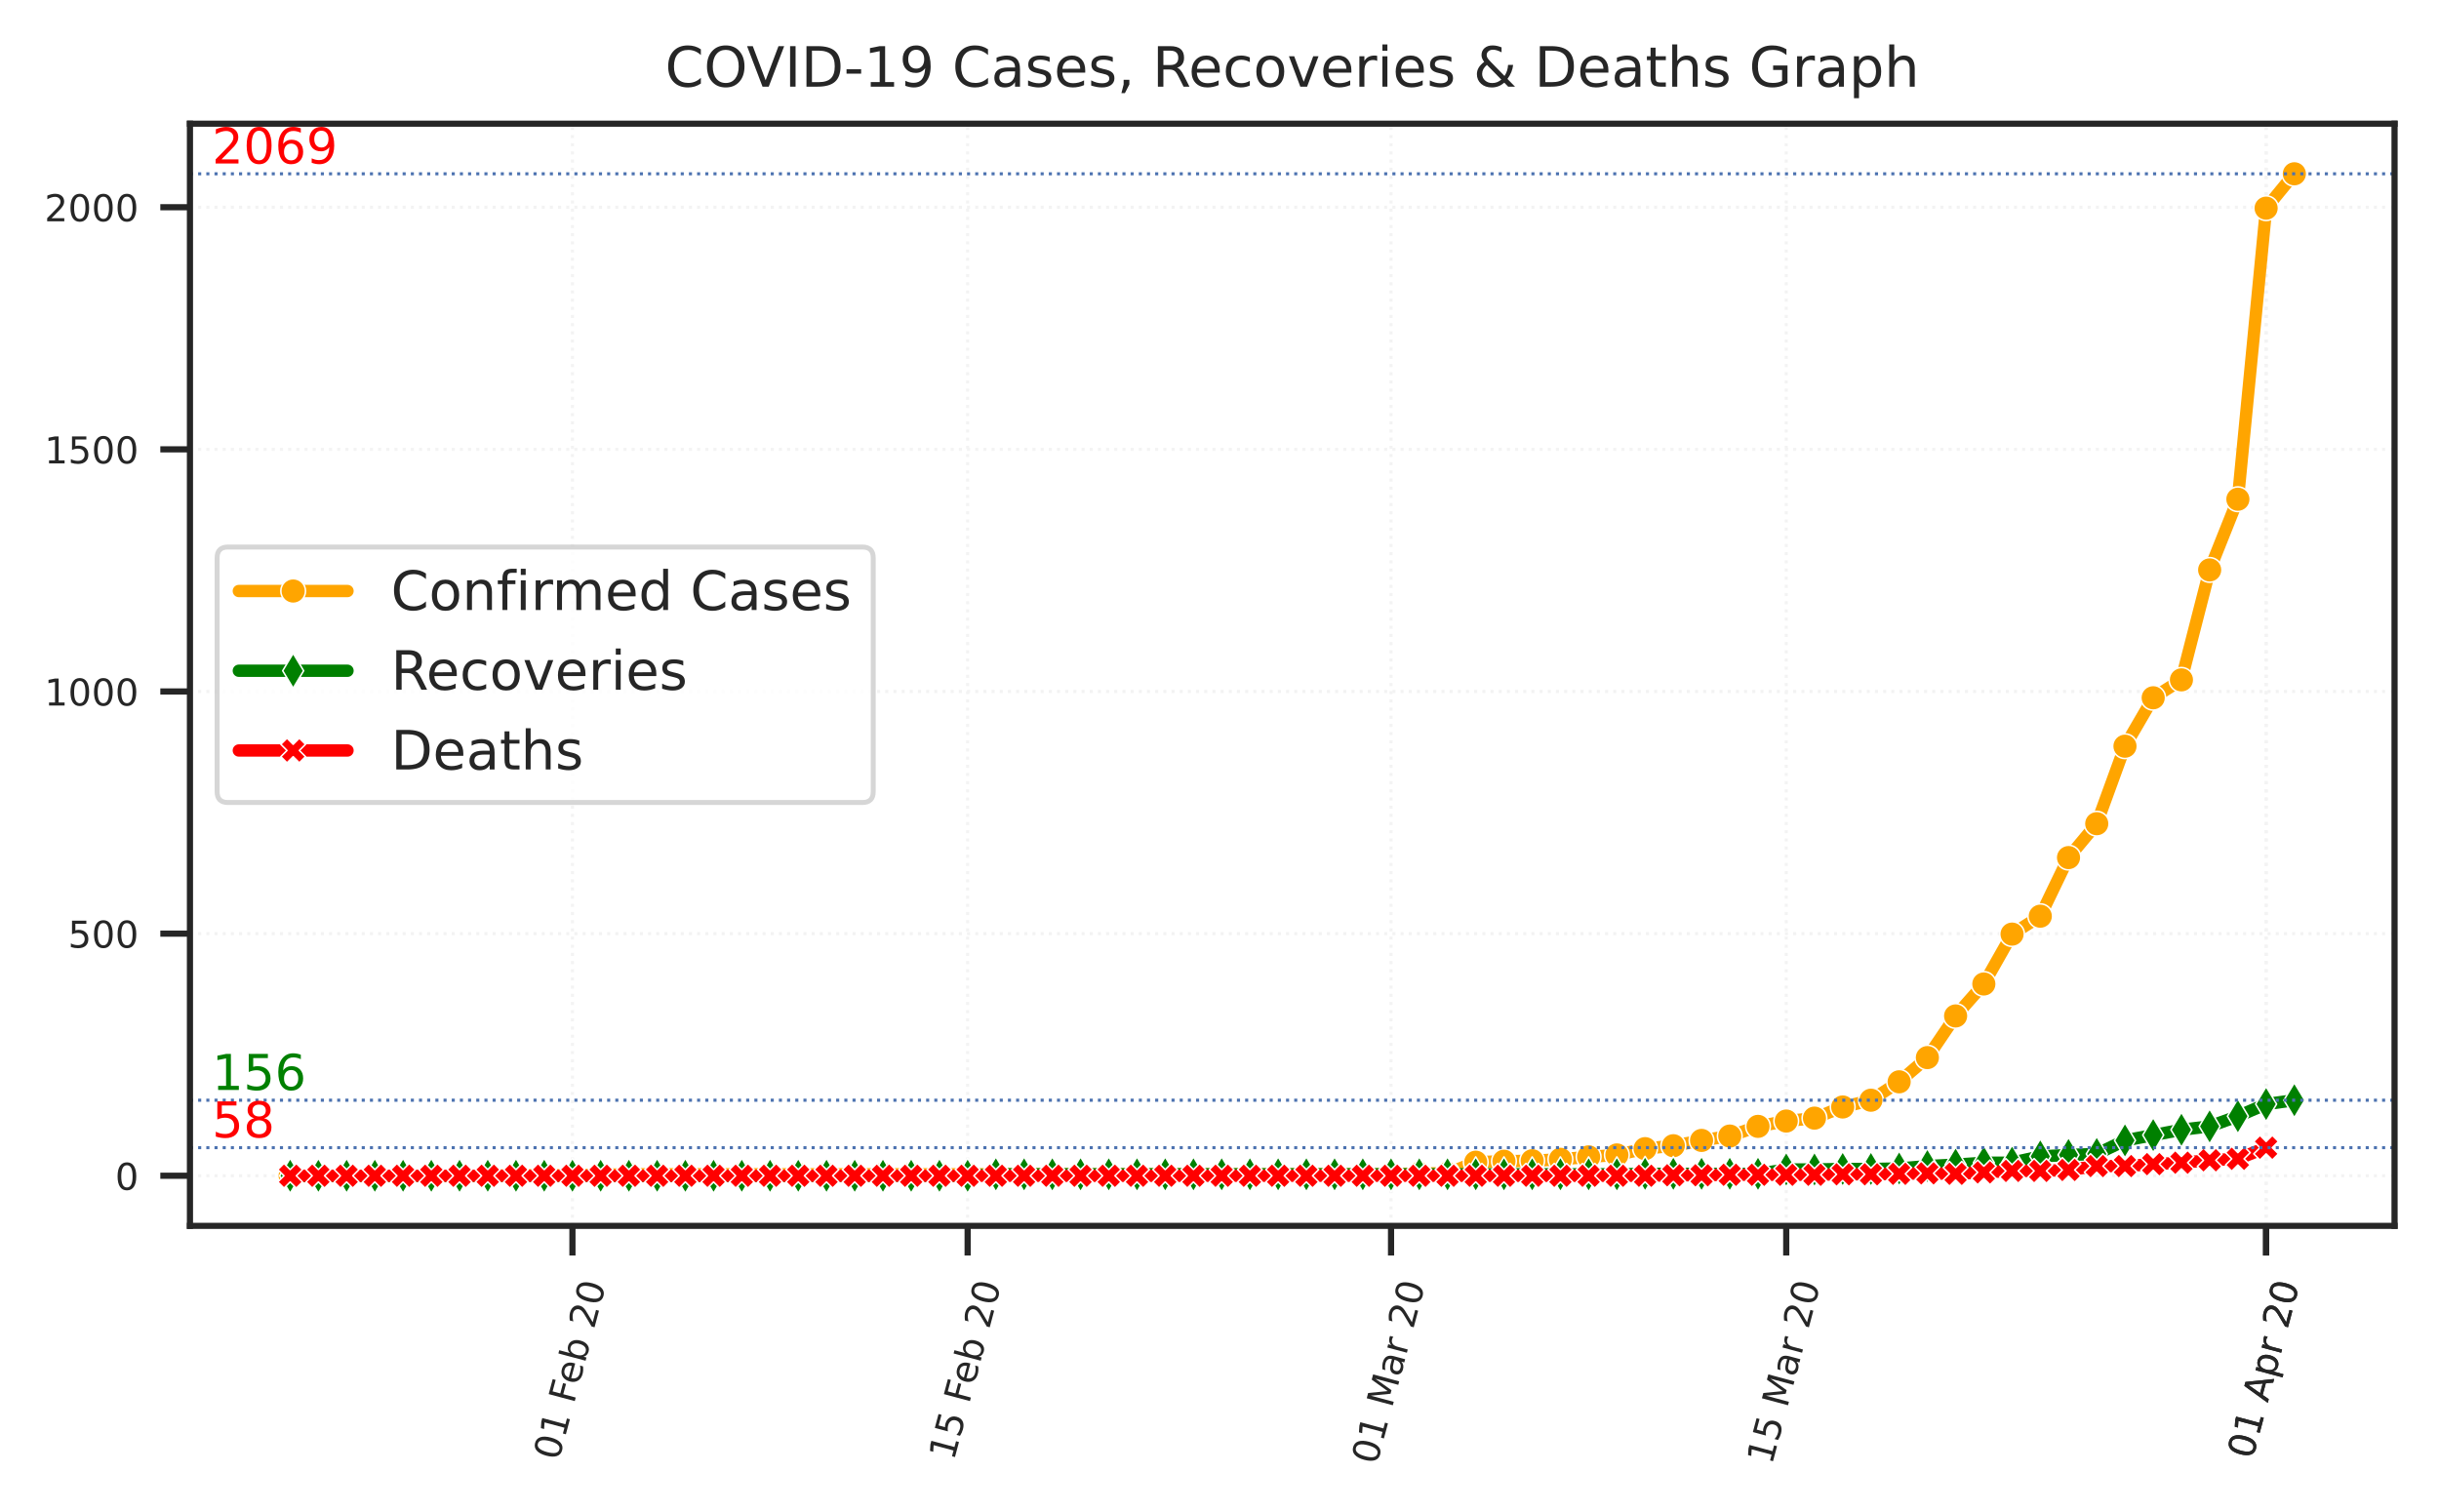 <?xml version="1.0" encoding="utf-8" standalone="no"?>
<!DOCTYPE svg PUBLIC "-//W3C//DTD SVG 1.1//EN"
  "http://www.w3.org/Graphics/SVG/1.1/DTD/svg11.dtd">
<!-- Created with matplotlib (https://matplotlib.org/) -->
<svg height="244.97pt" version="1.1" viewBox="0 0 395.09 244.97" width="395.09pt" xmlns="http://www.w3.org/2000/svg" xmlns:xlink="http://www.w3.org/1999/xlink">
 <defs>
  <style type="text/css">
*{stroke-linecap:butt;stroke-linejoin:round;}
  </style>
 </defs>
 <g id="figure_1">
  <g id="patch_1">
   <path d="M 0 244.97 
L 395.09 244.97 
L 395.09 0 
L 0 0 
z
" style="fill:#ffffff;"/>
  </g>
  <g id="axes_1">
   <g id="patch_2">
    <path d="M 30.77 198.599 
L 387.89 198.599 
L 387.89 20.039 
L 30.77 20.039 
z
" style="fill:#ffffff;"/>
   </g>
   <g id="matplotlib.axis_1">
    <g id="xtick_1">
     <g id="line2d_1">
      <path clip-path="url(#p5fce52bf5c)" d="M 92.729 198.599 
L 92.729 20.039 
" style="fill:none;stroke:#f3f3f3;stroke-dasharray:0.5,0.825;stroke-dashoffset:0;stroke-width:0.5;"/>
     </g>
     <g id="line2d_2">
      <defs>
       <path d="M 0 0 
L 0 4.8 
" id="m6c19f79818" style="stroke:#262626;"/>
      </defs>
      <g>
       <use style="fill:#262626;stroke:#262626;" x="92.729" xlink:href="#m6c19f79818" y="198.599"/>
      </g>
     </g>
     <g id="text_1">
      <!-- 01 Feb 20 -->
      <defs>
       <path d="M 31.781 66.406 
Q 24.172 66.406 20.328 58.906 
Q 16.5 51.422 16.5 36.375 
Q 16.5 21.391 20.328 13.891 
Q 24.172 6.391 31.781 6.391 
Q 39.453 6.391 43.281 13.891 
Q 47.125 21.391 47.125 36.375 
Q 47.125 51.422 43.281 58.906 
Q 39.453 66.406 31.781 66.406 
z
M 31.781 74.219 
Q 44.047 74.219 50.516 64.516 
Q 56.984 54.828 56.984 36.375 
Q 56.984 17.969 50.516 8.266 
Q 44.047 -1.422 31.781 -1.422 
Q 19.531 -1.422 13.062 8.266 
Q 6.594 17.969 6.594 36.375 
Q 6.594 54.828 13.062 64.516 
Q 19.531 74.219 31.781 74.219 
z
" id="DejaVuSans-48"/>
       <path d="M 12.406 8.297 
L 28.516 8.297 
L 28.516 63.922 
L 10.984 60.406 
L 10.984 69.391 
L 28.422 72.906 
L 38.281 72.906 
L 38.281 8.297 
L 54.391 8.297 
L 54.391 0 
L 12.406 0 
z
" id="DejaVuSans-49"/>
       <path id="DejaVuSans-32"/>
       <path d="M 9.812 72.906 
L 51.703 72.906 
L 51.703 64.594 
L 19.672 64.594 
L 19.672 43.109 
L 48.578 43.109 
L 48.578 34.812 
L 19.672 34.812 
L 19.672 0 
L 9.812 0 
z
" id="DejaVuSans-70"/>
       <path d="M 56.203 29.594 
L 56.203 25.203 
L 14.891 25.203 
Q 15.484 15.922 20.484 11.062 
Q 25.484 6.203 34.422 6.203 
Q 39.594 6.203 44.453 7.469 
Q 49.312 8.734 54.109 11.281 
L 54.109 2.781 
Q 49.266 0.734 44.188 -0.344 
Q 39.109 -1.422 33.891 -1.422 
Q 20.797 -1.422 13.156 6.188 
Q 5.516 13.812 5.516 26.812 
Q 5.516 40.234 12.766 48.109 
Q 20.016 56 32.328 56 
Q 43.359 56 49.781 48.891 
Q 56.203 41.797 56.203 29.594 
z
M 47.219 32.234 
Q 47.125 39.594 43.094 43.984 
Q 39.062 48.391 32.422 48.391 
Q 24.906 48.391 20.391 44.141 
Q 15.875 39.891 15.188 32.172 
z
" id="DejaVuSans-101"/>
       <path d="M 48.688 27.297 
Q 48.688 37.203 44.609 42.844 
Q 40.531 48.484 33.406 48.484 
Q 26.266 48.484 22.188 42.844 
Q 18.109 37.203 18.109 27.297 
Q 18.109 17.391 22.188 11.75 
Q 26.266 6.109 33.406 6.109 
Q 40.531 6.109 44.609 11.75 
Q 48.688 17.391 48.688 27.297 
z
M 18.109 46.391 
Q 20.953 51.266 25.266 53.625 
Q 29.594 56 35.594 56 
Q 45.562 56 51.781 48.094 
Q 58.016 40.188 58.016 27.297 
Q 58.016 14.406 51.781 6.484 
Q 45.562 -1.422 35.594 -1.422 
Q 29.594 -1.422 25.266 0.953 
Q 20.953 3.328 18.109 8.203 
L 18.109 0 
L 9.078 0 
L 9.078 75.984 
L 18.109 75.984 
z
" id="DejaVuSans-98"/>
       <path d="M 19.188 8.297 
L 53.609 8.297 
L 53.609 0 
L 7.328 0 
L 7.328 8.297 
Q 12.938 14.109 22.625 23.891 
Q 32.328 33.688 34.812 36.531 
Q 39.547 41.844 41.422 45.531 
Q 43.312 49.219 43.312 52.781 
Q 43.312 58.594 39.234 62.25 
Q 35.156 65.922 28.609 65.922 
Q 23.969 65.922 18.812 64.312 
Q 13.672 62.703 7.812 59.422 
L 7.812 69.391 
Q 13.766 71.781 18.938 73 
Q 24.125 74.219 28.422 74.219 
Q 39.75 74.219 46.484 68.547 
Q 53.219 62.891 53.219 53.422 
Q 53.219 48.922 51.531 44.891 
Q 49.859 40.875 45.406 35.406 
Q 44.188 33.984 37.641 27.219 
Q 31.109 20.453 19.188 8.297 
z
" id="DejaVuSans-50"/>
      </defs>
      <g style="fill:#262626;" transform="translate(90.484 236.772)rotate(-75)scale(0.06 -0.06)">
       <use xlink:href="#DejaVuSans-48"/>
       <use x="63.623" xlink:href="#DejaVuSans-49"/>
       <use x="127.246" xlink:href="#DejaVuSans-32"/>
       <use x="159.033" xlink:href="#DejaVuSans-70"/>
       <use x="211.053" xlink:href="#DejaVuSans-101"/>
       <use x="272.576" xlink:href="#DejaVuSans-98"/>
       <use x="336.053" xlink:href="#DejaVuSans-32"/>
       <use x="367.84" xlink:href="#DejaVuSans-50"/>
       <use x="431.463" xlink:href="#DejaVuSans-48"/>
      </g>
     </g>
    </g>
    <g id="xtick_2">
     <g id="line2d_3">
      <path clip-path="url(#p5fce52bf5c)" d="M 156.745 198.599 
L 156.745 20.039 
" style="fill:none;stroke:#f3f3f3;stroke-dasharray:0.5,0.825;stroke-dashoffset:0;stroke-width:0.5;"/>
     </g>
     <g id="line2d_4">
      <g>
       <use style="fill:#262626;stroke:#262626;" x="156.745" xlink:href="#m6c19f79818" y="198.599"/>
      </g>
     </g>
     <g id="text_2">
      <!-- 15 Feb 20 -->
      <defs>
       <path d="M 10.797 72.906 
L 49.516 72.906 
L 49.516 64.594 
L 19.828 64.594 
L 19.828 46.734 
Q 21.969 47.469 24.109 47.828 
Q 26.266 48.188 28.422 48.188 
Q 40.625 48.188 47.75 41.5 
Q 54.891 34.812 54.891 23.391 
Q 54.891 11.625 47.562 5.094 
Q 40.234 -1.422 26.906 -1.422 
Q 22.312 -1.422 17.547 -0.641 
Q 12.797 0.141 7.719 1.703 
L 7.719 11.625 
Q 12.109 9.234 16.797 8.062 
Q 21.484 6.891 26.703 6.891 
Q 35.156 6.891 40.078 11.328 
Q 45.016 15.766 45.016 23.391 
Q 45.016 31 40.078 35.438 
Q 35.156 39.891 26.703 39.891 
Q 22.75 39.891 18.812 39.016 
Q 14.891 38.141 10.797 36.281 
z
" id="DejaVuSans-53"/>
      </defs>
      <g style="fill:#262626;" transform="translate(154.5 236.772)rotate(-75)scale(0.06 -0.06)">
       <use xlink:href="#DejaVuSans-49"/>
       <use x="63.623" xlink:href="#DejaVuSans-53"/>
       <use x="127.246" xlink:href="#DejaVuSans-32"/>
       <use x="159.033" xlink:href="#DejaVuSans-70"/>
       <use x="211.053" xlink:href="#DejaVuSans-101"/>
       <use x="272.576" xlink:href="#DejaVuSans-98"/>
       <use x="336.053" xlink:href="#DejaVuSans-32"/>
       <use x="367.84" xlink:href="#DejaVuSans-50"/>
       <use x="431.463" xlink:href="#DejaVuSans-48"/>
      </g>
     </g>
    </g>
    <g id="xtick_3">
     <g id="line2d_5">
      <path clip-path="url(#p5fce52bf5c)" d="M 225.334 198.599 
L 225.334 20.039 
" style="fill:none;stroke:#f3f3f3;stroke-dasharray:0.5,0.825;stroke-dashoffset:0;stroke-width:0.5;"/>
     </g>
     <g id="line2d_6">
      <g>
       <use style="fill:#262626;stroke:#262626;" x="225.334" xlink:href="#m6c19f79818" y="198.599"/>
      </g>
     </g>
     <g id="text_3">
      <!-- 01 Mar 20 -->
      <defs>
       <path d="M 9.812 72.906 
L 24.516 72.906 
L 43.109 23.297 
L 61.812 72.906 
L 76.516 72.906 
L 76.516 0 
L 66.891 0 
L 66.891 64.016 
L 48.094 14.016 
L 38.188 14.016 
L 19.391 64.016 
L 19.391 0 
L 9.812 0 
z
" id="DejaVuSans-77"/>
       <path d="M 34.281 27.484 
Q 23.391 27.484 19.188 25 
Q 14.984 22.516 14.984 16.5 
Q 14.984 11.719 18.141 8.906 
Q 21.297 6.109 26.703 6.109 
Q 34.188 6.109 38.703 11.406 
Q 43.219 16.703 43.219 25.484 
L 43.219 27.484 
z
M 52.203 31.203 
L 52.203 0 
L 43.219 0 
L 43.219 8.297 
Q 40.141 3.328 35.547 0.953 
Q 30.953 -1.422 24.312 -1.422 
Q 15.922 -1.422 10.953 3.297 
Q 6 8.016 6 15.922 
Q 6 25.141 12.172 29.828 
Q 18.359 34.516 30.609 34.516 
L 43.219 34.516 
L 43.219 35.406 
Q 43.219 41.609 39.141 45 
Q 35.062 48.391 27.688 48.391 
Q 23 48.391 18.547 47.266 
Q 14.109 46.141 10.016 43.891 
L 10.016 52.203 
Q 14.938 54.109 19.578 55.047 
Q 24.219 56 28.609 56 
Q 40.484 56 46.344 49.844 
Q 52.203 43.703 52.203 31.203 
z
" id="DejaVuSans-97"/>
       <path d="M 41.109 46.297 
Q 39.594 47.172 37.812 47.578 
Q 36.031 48 33.891 48 
Q 26.266 48 22.188 43.047 
Q 18.109 38.094 18.109 28.812 
L 18.109 0 
L 9.078 0 
L 9.078 54.688 
L 18.109 54.688 
L 18.109 46.188 
Q 20.953 51.172 25.484 53.578 
Q 30.031 56 36.531 56 
Q 37.453 56 38.578 55.875 
Q 39.703 55.766 41.062 55.516 
z
" id="DejaVuSans-114"/>
      </defs>
      <g style="fill:#262626;" transform="translate(222.999 237.447)rotate(-75)scale(0.06 -0.06)">
       <use xlink:href="#DejaVuSans-48"/>
       <use x="63.623" xlink:href="#DejaVuSans-49"/>
       <use x="127.246" xlink:href="#DejaVuSans-32"/>
       <use x="159.033" xlink:href="#DejaVuSans-77"/>
       <use x="245.312" xlink:href="#DejaVuSans-97"/>
       <use x="306.592" xlink:href="#DejaVuSans-114"/>
       <use x="347.705" xlink:href="#DejaVuSans-32"/>
       <use x="379.492" xlink:href="#DejaVuSans-50"/>
       <use x="443.115" xlink:href="#DejaVuSans-48"/>
      </g>
     </g>
    </g>
    <g id="xtick_4">
     <g id="line2d_7">
      <path clip-path="url(#p5fce52bf5c)" d="M 289.35 198.599 
L 289.35 20.039 
" style="fill:none;stroke:#f3f3f3;stroke-dasharray:0.5,0.825;stroke-dashoffset:0;stroke-width:0.5;"/>
     </g>
     <g id="line2d_8">
      <g>
       <use style="fill:#262626;stroke:#262626;" x="289.35" xlink:href="#m6c19f79818" y="198.599"/>
      </g>
     </g>
     <g id="text_4">
      <!-- 15 Mar 20 -->
      <g style="fill:#262626;" transform="translate(287.015 237.447)rotate(-75)scale(0.06 -0.06)">
       <use xlink:href="#DejaVuSans-49"/>
       <use x="63.623" xlink:href="#DejaVuSans-53"/>
       <use x="127.246" xlink:href="#DejaVuSans-32"/>
       <use x="159.033" xlink:href="#DejaVuSans-77"/>
       <use x="245.312" xlink:href="#DejaVuSans-97"/>
       <use x="306.592" xlink:href="#DejaVuSans-114"/>
       <use x="347.705" xlink:href="#DejaVuSans-32"/>
       <use x="379.492" xlink:href="#DejaVuSans-50"/>
       <use x="443.115" xlink:href="#DejaVuSans-48"/>
      </g>
     </g>
    </g>
    <g id="xtick_5">
     <g id="line2d_9">
      <path clip-path="url(#p5fce52bf5c)" d="M 367.085 198.599 
L 367.085 20.039 
" style="fill:none;stroke:#f3f3f3;stroke-dasharray:0.5,0.825;stroke-dashoffset:0;stroke-width:0.5;"/>
     </g>
     <g id="line2d_10">
      <g>
       <use style="fill:#262626;stroke:#262626;" x="367.085" xlink:href="#m6c19f79818" y="198.599"/>
      </g>
     </g>
     <g id="text_5">
      <!-- 01 Apr 20 -->
      <defs>
       <path d="M 34.188 63.188 
L 20.797 26.906 
L 47.609 26.906 
z
M 28.609 72.906 
L 39.797 72.906 
L 67.578 0 
L 57.328 0 
L 50.688 18.703 
L 17.828 18.703 
L 11.188 0 
L 0.781 0 
z
" id="DejaVuSans-65"/>
       <path d="M 18.109 8.203 
L 18.109 -20.797 
L 9.078 -20.797 
L 9.078 54.688 
L 18.109 54.688 
L 18.109 46.391 
Q 20.953 51.266 25.266 53.625 
Q 29.594 56 35.594 56 
Q 45.562 56 51.781 48.094 
Q 58.016 40.188 58.016 27.297 
Q 58.016 14.406 51.781 6.484 
Q 45.562 -1.422 35.594 -1.422 
Q 29.594 -1.422 25.266 0.953 
Q 20.953 3.328 18.109 8.203 
z
M 48.688 27.297 
Q 48.688 37.203 44.609 42.844 
Q 40.531 48.484 33.406 48.484 
Q 26.266 48.484 22.188 42.844 
Q 18.109 37.203 18.109 27.297 
Q 18.109 17.391 22.188 11.75 
Q 26.266 6.109 33.406 6.109 
Q 40.531 6.109 44.609 11.75 
Q 48.688 17.391 48.688 27.297 
z
" id="DejaVuSans-112"/>
      </defs>
      <g style="fill:#262626;" transform="translate(364.871 236.538)rotate(-75)scale(0.06 -0.06)">
       <use xlink:href="#DejaVuSans-48"/>
       <use x="63.623" xlink:href="#DejaVuSans-49"/>
       <use x="127.246" xlink:href="#DejaVuSans-32"/>
       <use x="159.033" xlink:href="#DejaVuSans-65"/>
       <use x="227.441" xlink:href="#DejaVuSans-112"/>
       <use x="290.918" xlink:href="#DejaVuSans-114"/>
       <use x="332.031" xlink:href="#DejaVuSans-32"/>
       <use x="363.818" xlink:href="#DejaVuSans-50"/>
       <use x="427.441" xlink:href="#DejaVuSans-48"/>
      </g>
     </g>
    </g>
    <g id="xtick_6">
     <g id="line2d_11">
      <path clip-path="url(#p5fce52bf5c)" d="M 367.085 198.599 
L 367.085 20.039 
" style="fill:none;stroke:#f3f3f3;stroke-dasharray:0.5,0.825;stroke-dashoffset:0;stroke-width:0.5;"/>
     </g>
     <g id="line2d_12">
      <g>
       <use style="fill:#262626;stroke:#262626;" x="367.085" xlink:href="#m6c19f79818" y="198.599"/>
      </g>
     </g>
     <g id="text_6">
      <!-- 01 Apr 20 -->
      <g style="fill:#262626;" transform="translate(364.871 236.538)rotate(-75)scale(0.06 -0.06)">
       <use xlink:href="#DejaVuSans-48"/>
       <use x="63.623" xlink:href="#DejaVuSans-49"/>
       <use x="127.246" xlink:href="#DejaVuSans-32"/>
       <use x="159.033" xlink:href="#DejaVuSans-65"/>
       <use x="227.441" xlink:href="#DejaVuSans-112"/>
       <use x="290.918" xlink:href="#DejaVuSans-114"/>
       <use x="332.031" xlink:href="#DejaVuSans-32"/>
       <use x="363.818" xlink:href="#DejaVuSans-50"/>
       <use x="427.441" xlink:href="#DejaVuSans-48"/>
      </g>
     </g>
    </g>
   </g>
   <g id="matplotlib.axis_2">
    <g id="ytick_1">
     <g id="line2d_13">
      <path clip-path="url(#p5fce52bf5c)" d="M 30.77 190.482 
L 387.89 190.482 
" style="fill:none;stroke:#f3f3f3;stroke-dasharray:0.5,0.825;stroke-dashoffset:0;stroke-width:0.5;"/>
     </g>
     <g id="line2d_14">
      <defs>
       <path d="M 0 0 
L -4.8 0 
" id="me73d157949" style="stroke:#262626;"/>
      </defs>
      <g>
       <use style="fill:#262626;stroke:#262626;" x="30.77" xlink:href="#me73d157949" y="190.482"/>
      </g>
     </g>
     <g id="text_7">
      <!-- 0 -->
      <g style="fill:#262626;" transform="translate(18.652 192.762)scale(0.06 -0.06)">
       <use xlink:href="#DejaVuSans-48"/>
      </g>
     </g>
    </g>
    <g id="ytick_2">
     <g id="line2d_15">
      <path clip-path="url(#p5fce52bf5c)" d="M 30.77 151.254 
L 387.89 151.254 
" style="fill:none;stroke:#f3f3f3;stroke-dasharray:0.5,0.825;stroke-dashoffset:0;stroke-width:0.5;"/>
     </g>
     <g id="line2d_16">
      <g>
       <use style="fill:#262626;stroke:#262626;" x="30.77" xlink:href="#me73d157949" y="151.254"/>
      </g>
     </g>
     <g id="text_8">
      <!-- 500 -->
      <g style="fill:#262626;" transform="translate(11.018 153.533)scale(0.06 -0.06)">
       <use xlink:href="#DejaVuSans-53"/>
       <use x="63.623" xlink:href="#DejaVuSans-48"/>
       <use x="127.246" xlink:href="#DejaVuSans-48"/>
      </g>
     </g>
    </g>
    <g id="ytick_3">
     <g id="line2d_17">
      <path clip-path="url(#p5fce52bf5c)" d="M 30.77 112.025 
L 387.89 112.025 
" style="fill:none;stroke:#f3f3f3;stroke-dasharray:0.5,0.825;stroke-dashoffset:0;stroke-width:0.5;"/>
     </g>
     <g id="line2d_18">
      <g>
       <use style="fill:#262626;stroke:#262626;" x="30.77" xlink:href="#me73d157949" y="112.025"/>
      </g>
     </g>
     <g id="text_9">
      <!-- 1000 -->
      <g style="fill:#262626;" transform="translate(7.2 114.305)scale(0.06 -0.06)">
       <use xlink:href="#DejaVuSans-49"/>
       <use x="63.623" xlink:href="#DejaVuSans-48"/>
       <use x="127.246" xlink:href="#DejaVuSans-48"/>
       <use x="190.869" xlink:href="#DejaVuSans-48"/>
      </g>
     </g>
    </g>
    <g id="ytick_4">
     <g id="line2d_19">
      <path clip-path="url(#p5fce52bf5c)" d="M 30.77 72.797 
L 387.89 72.797 
" style="fill:none;stroke:#f3f3f3;stroke-dasharray:0.5,0.825;stroke-dashoffset:0;stroke-width:0.5;"/>
     </g>
     <g id="line2d_20">
      <g>
       <use style="fill:#262626;stroke:#262626;" x="30.77" xlink:href="#me73d157949" y="72.797"/>
      </g>
     </g>
     <g id="text_10">
      <!-- 1500 -->
      <g style="fill:#262626;" transform="translate(7.2 75.076)scale(0.06 -0.06)">
       <use xlink:href="#DejaVuSans-49"/>
       <use x="63.623" xlink:href="#DejaVuSans-53"/>
       <use x="127.246" xlink:href="#DejaVuSans-48"/>
       <use x="190.869" xlink:href="#DejaVuSans-48"/>
      </g>
     </g>
    </g>
    <g id="ytick_5">
     <g id="line2d_21">
      <path clip-path="url(#p5fce52bf5c)" d="M 30.77 33.568 
L 387.89 33.568 
" style="fill:none;stroke:#f3f3f3;stroke-dasharray:0.5,0.825;stroke-dashoffset:0;stroke-width:0.5;"/>
     </g>
     <g id="line2d_22">
      <g>
       <use style="fill:#262626;stroke:#262626;" x="30.77" xlink:href="#me73d157949" y="33.568"/>
      </g>
     </g>
     <g id="text_11">
      <!-- 2000 -->
      <g style="fill:#262626;" transform="translate(7.2 35.848)scale(0.06 -0.06)">
       <use xlink:href="#DejaVuSans-50"/>
       <use x="63.623" xlink:href="#DejaVuSans-48"/>
       <use x="127.246" xlink:href="#DejaVuSans-48"/>
       <use x="190.869" xlink:href="#DejaVuSans-48"/>
      </g>
     </g>
    </g>
   </g>
   <g id="line2d_23">
    <path clip-path="url(#p5fce52bf5c)" d="M 47.003 190.482 
L 51.575 190.482 
L 56.148 190.482 
L 60.721 190.482 
L 65.293 190.482 
L 69.866 190.482 
L 74.438 190.482 
L 79.011 190.482 
L 83.584 190.404 
L 88.156 190.404 
L 92.729 190.404 
L 97.301 190.325 
L 101.874 190.247 
L 106.447 190.247 
L 111.019 190.247 
L 115.592 190.247 
L 120.164 190.247 
L 124.737 190.247 
L 129.31 190.247 
L 133.882 190.247 
L 138.455 190.247 
L 143.027 190.247 
L 147.6 190.247 
L 152.173 190.247 
L 156.745 190.247 
L 161.318 190.247 
L 165.89 190.247 
L 170.463 190.247 
L 175.036 190.247 
L 179.608 190.247 
L 184.181 190.247 
L 188.753 190.247 
L 193.326 190.247 
L 197.899 190.247 
L 202.471 190.247 
L 207.044 190.247 
L 211.616 190.247 
L 216.189 190.247 
L 220.761 190.247 
L 225.334 190.247 
L 229.907 190.09 
L 234.479 190.09 
L 239.052 188.285 
L 243.624 188.129 
L 248.197 188.05 
L 252.77 187.815 
L 257.342 187.422 
L 261.915 187.109 
L 266.487 186.089 
L 271.06 185.618 
L 275.633 184.755 
L 280.205 184.049 
L 284.778 182.48 
L 289.35 181.617 
L 293.923 181.146 
L 298.496 179.341 
L 303.068 178.243 
L 307.641 175.262 
L 312.213 171.339 
L 316.786 164.591 
L 321.359 159.413 
L 325.931 151.332 
L 330.504 148.429 
L 335.076 138.936 
L 339.649 133.444 
L 344.222 120.891 
L 348.794 113.045 
L 353.367 110.142 
L 357.939 92.333 
L 362.512 80.878 
L 367.085 33.725 
L 371.657 28.155 
" style="fill:none;stroke:#ffa500;stroke-linecap:round;stroke-width:2;"/>
    <defs>
     <path d="M 0 2 
C 0.53 2 1.039 1.789 1.414 1.414 
C 1.789 1.039 2 0.53 2 0 
C 2 -0.53 1.789 -1.039 1.414 -1.414 
C 1.039 -1.789 0.53 -2 0 -2 
C -0.53 -2 -1.039 -1.789 -1.414 -1.414 
C -1.789 -1.039 -2 -0.53 -2 0 
C -2 0.53 -1.789 1.039 -1.414 1.414 
C -1.039 1.789 -0.53 2 0 2 
z
" id="mf3b5a4beb9" style="stroke:#ffffff;stroke-width:0.25;"/>
    </defs>
    <g clip-path="url(#p5fce52bf5c)">
     <use style="fill:#ffa500;stroke:#ffffff;stroke-width:0.25;" x="47.003" xlink:href="#mf3b5a4beb9" y="190.482"/>
     <use style="fill:#ffa500;stroke:#ffffff;stroke-width:0.25;" x="51.575" xlink:href="#mf3b5a4beb9" y="190.482"/>
     <use style="fill:#ffa500;stroke:#ffffff;stroke-width:0.25;" x="56.148" xlink:href="#mf3b5a4beb9" y="190.482"/>
     <use style="fill:#ffa500;stroke:#ffffff;stroke-width:0.25;" x="60.721" xlink:href="#mf3b5a4beb9" y="190.482"/>
     <use style="fill:#ffa500;stroke:#ffffff;stroke-width:0.25;" x="65.293" xlink:href="#mf3b5a4beb9" y="190.482"/>
     <use style="fill:#ffa500;stroke:#ffffff;stroke-width:0.25;" x="69.866" xlink:href="#mf3b5a4beb9" y="190.482"/>
     <use style="fill:#ffa500;stroke:#ffffff;stroke-width:0.25;" x="74.438" xlink:href="#mf3b5a4beb9" y="190.482"/>
     <use style="fill:#ffa500;stroke:#ffffff;stroke-width:0.25;" x="79.011" xlink:href="#mf3b5a4beb9" y="190.482"/>
     <use style="fill:#ffa500;stroke:#ffffff;stroke-width:0.25;" x="83.584" xlink:href="#mf3b5a4beb9" y="190.404"/>
     <use style="fill:#ffa500;stroke:#ffffff;stroke-width:0.25;" x="88.156" xlink:href="#mf3b5a4beb9" y="190.404"/>
     <use style="fill:#ffa500;stroke:#ffffff;stroke-width:0.25;" x="92.729" xlink:href="#mf3b5a4beb9" y="190.404"/>
     <use style="fill:#ffa500;stroke:#ffffff;stroke-width:0.25;" x="97.301" xlink:href="#mf3b5a4beb9" y="190.325"/>
     <use style="fill:#ffa500;stroke:#ffffff;stroke-width:0.25;" x="101.874" xlink:href="#mf3b5a4beb9" y="190.247"/>
     <use style="fill:#ffa500;stroke:#ffffff;stroke-width:0.25;" x="106.447" xlink:href="#mf3b5a4beb9" y="190.247"/>
     <use style="fill:#ffa500;stroke:#ffffff;stroke-width:0.25;" x="111.019" xlink:href="#mf3b5a4beb9" y="190.247"/>
     <use style="fill:#ffa500;stroke:#ffffff;stroke-width:0.25;" x="115.592" xlink:href="#mf3b5a4beb9" y="190.247"/>
     <use style="fill:#ffa500;stroke:#ffffff;stroke-width:0.25;" x="120.164" xlink:href="#mf3b5a4beb9" y="190.247"/>
     <use style="fill:#ffa500;stroke:#ffffff;stroke-width:0.25;" x="124.737" xlink:href="#mf3b5a4beb9" y="190.247"/>
     <use style="fill:#ffa500;stroke:#ffffff;stroke-width:0.25;" x="129.31" xlink:href="#mf3b5a4beb9" y="190.247"/>
     <use style="fill:#ffa500;stroke:#ffffff;stroke-width:0.25;" x="133.882" xlink:href="#mf3b5a4beb9" y="190.247"/>
     <use style="fill:#ffa500;stroke:#ffffff;stroke-width:0.25;" x="138.455" xlink:href="#mf3b5a4beb9" y="190.247"/>
     <use style="fill:#ffa500;stroke:#ffffff;stroke-width:0.25;" x="143.027" xlink:href="#mf3b5a4beb9" y="190.247"/>
     <use style="fill:#ffa500;stroke:#ffffff;stroke-width:0.25;" x="147.6" xlink:href="#mf3b5a4beb9" y="190.247"/>
     <use style="fill:#ffa500;stroke:#ffffff;stroke-width:0.25;" x="152.173" xlink:href="#mf3b5a4beb9" y="190.247"/>
     <use style="fill:#ffa500;stroke:#ffffff;stroke-width:0.25;" x="156.745" xlink:href="#mf3b5a4beb9" y="190.247"/>
     <use style="fill:#ffa500;stroke:#ffffff;stroke-width:0.25;" x="161.318" xlink:href="#mf3b5a4beb9" y="190.247"/>
     <use style="fill:#ffa500;stroke:#ffffff;stroke-width:0.25;" x="165.89" xlink:href="#mf3b5a4beb9" y="190.247"/>
     <use style="fill:#ffa500;stroke:#ffffff;stroke-width:0.25;" x="170.463" xlink:href="#mf3b5a4beb9" y="190.247"/>
     <use style="fill:#ffa500;stroke:#ffffff;stroke-width:0.25;" x="175.036" xlink:href="#mf3b5a4beb9" y="190.247"/>
     <use style="fill:#ffa500;stroke:#ffffff;stroke-width:0.25;" x="179.608" xlink:href="#mf3b5a4beb9" y="190.247"/>
     <use style="fill:#ffa500;stroke:#ffffff;stroke-width:0.25;" x="184.181" xlink:href="#mf3b5a4beb9" y="190.247"/>
     <use style="fill:#ffa500;stroke:#ffffff;stroke-width:0.25;" x="188.753" xlink:href="#mf3b5a4beb9" y="190.247"/>
     <use style="fill:#ffa500;stroke:#ffffff;stroke-width:0.25;" x="193.326" xlink:href="#mf3b5a4beb9" y="190.247"/>
     <use style="fill:#ffa500;stroke:#ffffff;stroke-width:0.25;" x="197.899" xlink:href="#mf3b5a4beb9" y="190.247"/>
     <use style="fill:#ffa500;stroke:#ffffff;stroke-width:0.25;" x="202.471" xlink:href="#mf3b5a4beb9" y="190.247"/>
     <use style="fill:#ffa500;stroke:#ffffff;stroke-width:0.25;" x="207.044" xlink:href="#mf3b5a4beb9" y="190.247"/>
     <use style="fill:#ffa500;stroke:#ffffff;stroke-width:0.25;" x="211.616" xlink:href="#mf3b5a4beb9" y="190.247"/>
     <use style="fill:#ffa500;stroke:#ffffff;stroke-width:0.25;" x="216.189" xlink:href="#mf3b5a4beb9" y="190.247"/>
     <use style="fill:#ffa500;stroke:#ffffff;stroke-width:0.25;" x="220.761" xlink:href="#mf3b5a4beb9" y="190.247"/>
     <use style="fill:#ffa500;stroke:#ffffff;stroke-width:0.25;" x="225.334" xlink:href="#mf3b5a4beb9" y="190.247"/>
     <use style="fill:#ffa500;stroke:#ffffff;stroke-width:0.25;" x="229.907" xlink:href="#mf3b5a4beb9" y="190.09"/>
     <use style="fill:#ffa500;stroke:#ffffff;stroke-width:0.25;" x="234.479" xlink:href="#mf3b5a4beb9" y="190.09"/>
     <use style="fill:#ffa500;stroke:#ffffff;stroke-width:0.25;" x="239.052" xlink:href="#mf3b5a4beb9" y="188.285"/>
     <use style="fill:#ffa500;stroke:#ffffff;stroke-width:0.25;" x="243.624" xlink:href="#mf3b5a4beb9" y="188.129"/>
     <use style="fill:#ffa500;stroke:#ffffff;stroke-width:0.25;" x="248.197" xlink:href="#mf3b5a4beb9" y="188.05"/>
     <use style="fill:#ffa500;stroke:#ffffff;stroke-width:0.25;" x="252.77" xlink:href="#mf3b5a4beb9" y="187.815"/>
     <use style="fill:#ffa500;stroke:#ffffff;stroke-width:0.25;" x="257.342" xlink:href="#mf3b5a4beb9" y="187.422"/>
     <use style="fill:#ffa500;stroke:#ffffff;stroke-width:0.25;" x="261.915" xlink:href="#mf3b5a4beb9" y="187.109"/>
     <use style="fill:#ffa500;stroke:#ffffff;stroke-width:0.25;" x="266.487" xlink:href="#mf3b5a4beb9" y="186.089"/>
     <use style="fill:#ffa500;stroke:#ffffff;stroke-width:0.25;" x="271.06" xlink:href="#mf3b5a4beb9" y="185.618"/>
     <use style="fill:#ffa500;stroke:#ffffff;stroke-width:0.25;" x="275.633" xlink:href="#mf3b5a4beb9" y="184.755"/>
     <use style="fill:#ffa500;stroke:#ffffff;stroke-width:0.25;" x="280.205" xlink:href="#mf3b5a4beb9" y="184.049"/>
     <use style="fill:#ffa500;stroke:#ffffff;stroke-width:0.25;" x="284.778" xlink:href="#mf3b5a4beb9" y="182.48"/>
     <use style="fill:#ffa500;stroke:#ffffff;stroke-width:0.25;" x="289.35" xlink:href="#mf3b5a4beb9" y="181.617"/>
     <use style="fill:#ffa500;stroke:#ffffff;stroke-width:0.25;" x="293.923" xlink:href="#mf3b5a4beb9" y="181.146"/>
     <use style="fill:#ffa500;stroke:#ffffff;stroke-width:0.25;" x="298.496" xlink:href="#mf3b5a4beb9" y="179.341"/>
     <use style="fill:#ffa500;stroke:#ffffff;stroke-width:0.25;" x="303.068" xlink:href="#mf3b5a4beb9" y="178.243"/>
     <use style="fill:#ffa500;stroke:#ffffff;stroke-width:0.25;" x="307.641" xlink:href="#mf3b5a4beb9" y="175.262"/>
     <use style="fill:#ffa500;stroke:#ffffff;stroke-width:0.25;" x="312.213" xlink:href="#mf3b5a4beb9" y="171.339"/>
     <use style="fill:#ffa500;stroke:#ffffff;stroke-width:0.25;" x="316.786" xlink:href="#mf3b5a4beb9" y="164.591"/>
     <use style="fill:#ffa500;stroke:#ffffff;stroke-width:0.25;" x="321.359" xlink:href="#mf3b5a4beb9" y="159.413"/>
     <use style="fill:#ffa500;stroke:#ffffff;stroke-width:0.25;" x="325.931" xlink:href="#mf3b5a4beb9" y="151.332"/>
     <use style="fill:#ffa500;stroke:#ffffff;stroke-width:0.25;" x="330.504" xlink:href="#mf3b5a4beb9" y="148.429"/>
     <use style="fill:#ffa500;stroke:#ffffff;stroke-width:0.25;" x="335.076" xlink:href="#mf3b5a4beb9" y="138.936"/>
     <use style="fill:#ffa500;stroke:#ffffff;stroke-width:0.25;" x="339.649" xlink:href="#mf3b5a4beb9" y="133.444"/>
     <use style="fill:#ffa500;stroke:#ffffff;stroke-width:0.25;" x="344.222" xlink:href="#mf3b5a4beb9" y="120.891"/>
     <use style="fill:#ffa500;stroke:#ffffff;stroke-width:0.25;" x="348.794" xlink:href="#mf3b5a4beb9" y="113.045"/>
     <use style="fill:#ffa500;stroke:#ffffff;stroke-width:0.25;" x="353.367" xlink:href="#mf3b5a4beb9" y="110.142"/>
     <use style="fill:#ffa500;stroke:#ffffff;stroke-width:0.25;" x="357.939" xlink:href="#mf3b5a4beb9" y="92.333"/>
     <use style="fill:#ffa500;stroke:#ffffff;stroke-width:0.25;" x="362.512" xlink:href="#mf3b5a4beb9" y="80.878"/>
     <use style="fill:#ffa500;stroke:#ffffff;stroke-width:0.25;" x="367.085" xlink:href="#mf3b5a4beb9" y="33.725"/>
     <use style="fill:#ffa500;stroke:#ffffff;stroke-width:0.25;" x="371.657" xlink:href="#mf3b5a4beb9" y="28.155"/>
    </g>
   </g>
   <g id="line2d_24">
    <path clip-path="url(#p5fce52bf5c)" d="M 47.003 190.482 
L 51.575 190.482 
L 56.148 190.482 
L 60.721 190.482 
L 65.293 190.482 
L 69.866 190.482 
L 74.438 190.482 
L 79.011 190.482 
L 83.584 190.482 
L 88.156 190.482 
L 92.729 190.482 
L 97.301 190.482 
L 101.874 190.482 
L 106.447 190.482 
L 111.019 190.482 
L 115.592 190.482 
L 120.164 190.482 
L 124.737 190.482 
L 129.31 190.482 
L 133.882 190.482 
L 138.455 190.482 
L 143.027 190.482 
L 147.6 190.482 
L 152.173 190.482 
L 156.745 190.482 
L 161.318 190.247 
L 165.89 190.247 
L 170.463 190.247 
L 175.036 190.247 
L 179.608 190.247 
L 184.181 190.247 
L 188.753 190.247 
L 193.326 190.247 
L 197.899 190.247 
L 202.471 190.247 
L 207.044 190.247 
L 211.616 190.247 
L 216.189 190.247 
L 220.761 190.247 
L 225.334 190.247 
L 229.907 190.247 
L 234.479 190.247 
L 239.052 190.247 
L 243.624 190.247 
L 248.197 190.247 
L 252.77 190.247 
L 257.342 190.247 
L 261.915 190.247 
L 266.487 190.168 
L 271.06 190.168 
L 275.633 190.168 
L 280.205 190.168 
L 284.778 190.168 
L 289.35 189.462 
L 293.923 189.462 
L 298.496 189.384 
L 303.068 189.384 
L 307.641 189.305 
L 312.213 188.913 
L 316.786 188.678 
L 321.359 188.364 
L 325.931 188.364 
L 330.504 187.344 
L 335.076 187.109 
L 339.649 186.952 
L 344.222 184.755 
L 348.794 183.892 
L 353.367 183.029 
L 357.939 182.48 
L 362.512 180.832 
L 367.085 178.871 
L 371.657 178.243 
" style="fill:none;stroke:#008000;stroke-linecap:round;stroke-width:2;"/>
    <defs>
     <path d="M -0 2.828 
L 1.697 0 
L 0 -2.828 
L -1.697 -0 
z
" id="md80241eed8" style="stroke:#ffffff;stroke-linejoin:miter;stroke-width:0.25;"/>
    </defs>
    <g clip-path="url(#p5fce52bf5c)">
     <use style="fill:#008000;stroke:#ffffff;stroke-linejoin:miter;stroke-width:0.25;" x="47.003" xlink:href="#md80241eed8" y="190.482"/>
     <use style="fill:#008000;stroke:#ffffff;stroke-linejoin:miter;stroke-width:0.25;" x="51.575" xlink:href="#md80241eed8" y="190.482"/>
     <use style="fill:#008000;stroke:#ffffff;stroke-linejoin:miter;stroke-width:0.25;" x="56.148" xlink:href="#md80241eed8" y="190.482"/>
     <use style="fill:#008000;stroke:#ffffff;stroke-linejoin:miter;stroke-width:0.25;" x="60.721" xlink:href="#md80241eed8" y="190.482"/>
     <use style="fill:#008000;stroke:#ffffff;stroke-linejoin:miter;stroke-width:0.25;" x="65.293" xlink:href="#md80241eed8" y="190.482"/>
     <use style="fill:#008000;stroke:#ffffff;stroke-linejoin:miter;stroke-width:0.25;" x="69.866" xlink:href="#md80241eed8" y="190.482"/>
     <use style="fill:#008000;stroke:#ffffff;stroke-linejoin:miter;stroke-width:0.25;" x="74.438" xlink:href="#md80241eed8" y="190.482"/>
     <use style="fill:#008000;stroke:#ffffff;stroke-linejoin:miter;stroke-width:0.25;" x="79.011" xlink:href="#md80241eed8" y="190.482"/>
     <use style="fill:#008000;stroke:#ffffff;stroke-linejoin:miter;stroke-width:0.25;" x="83.584" xlink:href="#md80241eed8" y="190.482"/>
     <use style="fill:#008000;stroke:#ffffff;stroke-linejoin:miter;stroke-width:0.25;" x="88.156" xlink:href="#md80241eed8" y="190.482"/>
     <use style="fill:#008000;stroke:#ffffff;stroke-linejoin:miter;stroke-width:0.25;" x="92.729" xlink:href="#md80241eed8" y="190.482"/>
     <use style="fill:#008000;stroke:#ffffff;stroke-linejoin:miter;stroke-width:0.25;" x="97.301" xlink:href="#md80241eed8" y="190.482"/>
     <use style="fill:#008000;stroke:#ffffff;stroke-linejoin:miter;stroke-width:0.25;" x="101.874" xlink:href="#md80241eed8" y="190.482"/>
     <use style="fill:#008000;stroke:#ffffff;stroke-linejoin:miter;stroke-width:0.25;" x="106.447" xlink:href="#md80241eed8" y="190.482"/>
     <use style="fill:#008000;stroke:#ffffff;stroke-linejoin:miter;stroke-width:0.25;" x="111.019" xlink:href="#md80241eed8" y="190.482"/>
     <use style="fill:#008000;stroke:#ffffff;stroke-linejoin:miter;stroke-width:0.25;" x="115.592" xlink:href="#md80241eed8" y="190.482"/>
     <use style="fill:#008000;stroke:#ffffff;stroke-linejoin:miter;stroke-width:0.25;" x="120.164" xlink:href="#md80241eed8" y="190.482"/>
     <use style="fill:#008000;stroke:#ffffff;stroke-linejoin:miter;stroke-width:0.25;" x="124.737" xlink:href="#md80241eed8" y="190.482"/>
     <use style="fill:#008000;stroke:#ffffff;stroke-linejoin:miter;stroke-width:0.25;" x="129.31" xlink:href="#md80241eed8" y="190.482"/>
     <use style="fill:#008000;stroke:#ffffff;stroke-linejoin:miter;stroke-width:0.25;" x="133.882" xlink:href="#md80241eed8" y="190.482"/>
     <use style="fill:#008000;stroke:#ffffff;stroke-linejoin:miter;stroke-width:0.25;" x="138.455" xlink:href="#md80241eed8" y="190.482"/>
     <use style="fill:#008000;stroke:#ffffff;stroke-linejoin:miter;stroke-width:0.25;" x="143.027" xlink:href="#md80241eed8" y="190.482"/>
     <use style="fill:#008000;stroke:#ffffff;stroke-linejoin:miter;stroke-width:0.25;" x="147.6" xlink:href="#md80241eed8" y="190.482"/>
     <use style="fill:#008000;stroke:#ffffff;stroke-linejoin:miter;stroke-width:0.25;" x="152.173" xlink:href="#md80241eed8" y="190.482"/>
     <use style="fill:#008000;stroke:#ffffff;stroke-linejoin:miter;stroke-width:0.25;" x="156.745" xlink:href="#md80241eed8" y="190.482"/>
     <use style="fill:#008000;stroke:#ffffff;stroke-linejoin:miter;stroke-width:0.25;" x="161.318" xlink:href="#md80241eed8" y="190.247"/>
     <use style="fill:#008000;stroke:#ffffff;stroke-linejoin:miter;stroke-width:0.25;" x="165.89" xlink:href="#md80241eed8" y="190.247"/>
     <use style="fill:#008000;stroke:#ffffff;stroke-linejoin:miter;stroke-width:0.25;" x="170.463" xlink:href="#md80241eed8" y="190.247"/>
     <use style="fill:#008000;stroke:#ffffff;stroke-linejoin:miter;stroke-width:0.25;" x="175.036" xlink:href="#md80241eed8" y="190.247"/>
     <use style="fill:#008000;stroke:#ffffff;stroke-linejoin:miter;stroke-width:0.25;" x="179.608" xlink:href="#md80241eed8" y="190.247"/>
     <use style="fill:#008000;stroke:#ffffff;stroke-linejoin:miter;stroke-width:0.25;" x="184.181" xlink:href="#md80241eed8" y="190.247"/>
     <use style="fill:#008000;stroke:#ffffff;stroke-linejoin:miter;stroke-width:0.25;" x="188.753" xlink:href="#md80241eed8" y="190.247"/>
     <use style="fill:#008000;stroke:#ffffff;stroke-linejoin:miter;stroke-width:0.25;" x="193.326" xlink:href="#md80241eed8" y="190.247"/>
     <use style="fill:#008000;stroke:#ffffff;stroke-linejoin:miter;stroke-width:0.25;" x="197.899" xlink:href="#md80241eed8" y="190.247"/>
     <use style="fill:#008000;stroke:#ffffff;stroke-linejoin:miter;stroke-width:0.25;" x="202.471" xlink:href="#md80241eed8" y="190.247"/>
     <use style="fill:#008000;stroke:#ffffff;stroke-linejoin:miter;stroke-width:0.25;" x="207.044" xlink:href="#md80241eed8" y="190.247"/>
     <use style="fill:#008000;stroke:#ffffff;stroke-linejoin:miter;stroke-width:0.25;" x="211.616" xlink:href="#md80241eed8" y="190.247"/>
     <use style="fill:#008000;stroke:#ffffff;stroke-linejoin:miter;stroke-width:0.25;" x="216.189" xlink:href="#md80241eed8" y="190.247"/>
     <use style="fill:#008000;stroke:#ffffff;stroke-linejoin:miter;stroke-width:0.25;" x="220.761" xlink:href="#md80241eed8" y="190.247"/>
     <use style="fill:#008000;stroke:#ffffff;stroke-linejoin:miter;stroke-width:0.25;" x="225.334" xlink:href="#md80241eed8" y="190.247"/>
     <use style="fill:#008000;stroke:#ffffff;stroke-linejoin:miter;stroke-width:0.25;" x="229.907" xlink:href="#md80241eed8" y="190.247"/>
     <use style="fill:#008000;stroke:#ffffff;stroke-linejoin:miter;stroke-width:0.25;" x="234.479" xlink:href="#md80241eed8" y="190.247"/>
     <use style="fill:#008000;stroke:#ffffff;stroke-linejoin:miter;stroke-width:0.25;" x="239.052" xlink:href="#md80241eed8" y="190.247"/>
     <use style="fill:#008000;stroke:#ffffff;stroke-linejoin:miter;stroke-width:0.25;" x="243.624" xlink:href="#md80241eed8" y="190.247"/>
     <use style="fill:#008000;stroke:#ffffff;stroke-linejoin:miter;stroke-width:0.25;" x="248.197" xlink:href="#md80241eed8" y="190.247"/>
     <use style="fill:#008000;stroke:#ffffff;stroke-linejoin:miter;stroke-width:0.25;" x="252.77" xlink:href="#md80241eed8" y="190.247"/>
     <use style="fill:#008000;stroke:#ffffff;stroke-linejoin:miter;stroke-width:0.25;" x="257.342" xlink:href="#md80241eed8" y="190.247"/>
     <use style="fill:#008000;stroke:#ffffff;stroke-linejoin:miter;stroke-width:0.25;" x="261.915" xlink:href="#md80241eed8" y="190.247"/>
     <use style="fill:#008000;stroke:#ffffff;stroke-linejoin:miter;stroke-width:0.25;" x="266.487" xlink:href="#md80241eed8" y="190.168"/>
     <use style="fill:#008000;stroke:#ffffff;stroke-linejoin:miter;stroke-width:0.25;" x="271.06" xlink:href="#md80241eed8" y="190.168"/>
     <use style="fill:#008000;stroke:#ffffff;stroke-linejoin:miter;stroke-width:0.25;" x="275.633" xlink:href="#md80241eed8" y="190.168"/>
     <use style="fill:#008000;stroke:#ffffff;stroke-linejoin:miter;stroke-width:0.25;" x="280.205" xlink:href="#md80241eed8" y="190.168"/>
     <use style="fill:#008000;stroke:#ffffff;stroke-linejoin:miter;stroke-width:0.25;" x="284.778" xlink:href="#md80241eed8" y="190.168"/>
     <use style="fill:#008000;stroke:#ffffff;stroke-linejoin:miter;stroke-width:0.25;" x="289.35" xlink:href="#md80241eed8" y="189.462"/>
     <use style="fill:#008000;stroke:#ffffff;stroke-linejoin:miter;stroke-width:0.25;" x="293.923" xlink:href="#md80241eed8" y="189.462"/>
     <use style="fill:#008000;stroke:#ffffff;stroke-linejoin:miter;stroke-width:0.25;" x="298.496" xlink:href="#md80241eed8" y="189.384"/>
     <use style="fill:#008000;stroke:#ffffff;stroke-linejoin:miter;stroke-width:0.25;" x="303.068" xlink:href="#md80241eed8" y="189.384"/>
     <use style="fill:#008000;stroke:#ffffff;stroke-linejoin:miter;stroke-width:0.25;" x="307.641" xlink:href="#md80241eed8" y="189.305"/>
     <use style="fill:#008000;stroke:#ffffff;stroke-linejoin:miter;stroke-width:0.25;" x="312.213" xlink:href="#md80241eed8" y="188.913"/>
     <use style="fill:#008000;stroke:#ffffff;stroke-linejoin:miter;stroke-width:0.25;" x="316.786" xlink:href="#md80241eed8" y="188.678"/>
     <use style="fill:#008000;stroke:#ffffff;stroke-linejoin:miter;stroke-width:0.25;" x="321.359" xlink:href="#md80241eed8" y="188.364"/>
     <use style="fill:#008000;stroke:#ffffff;stroke-linejoin:miter;stroke-width:0.25;" x="325.931" xlink:href="#md80241eed8" y="188.364"/>
     <use style="fill:#008000;stroke:#ffffff;stroke-linejoin:miter;stroke-width:0.25;" x="330.504" xlink:href="#md80241eed8" y="187.344"/>
     <use style="fill:#008000;stroke:#ffffff;stroke-linejoin:miter;stroke-width:0.25;" x="335.076" xlink:href="#md80241eed8" y="187.109"/>
     <use style="fill:#008000;stroke:#ffffff;stroke-linejoin:miter;stroke-width:0.25;" x="339.649" xlink:href="#md80241eed8" y="186.952"/>
     <use style="fill:#008000;stroke:#ffffff;stroke-linejoin:miter;stroke-width:0.25;" x="344.222" xlink:href="#md80241eed8" y="184.755"/>
     <use style="fill:#008000;stroke:#ffffff;stroke-linejoin:miter;stroke-width:0.25;" x="348.794" xlink:href="#md80241eed8" y="183.892"/>
     <use style="fill:#008000;stroke:#ffffff;stroke-linejoin:miter;stroke-width:0.25;" x="353.367" xlink:href="#md80241eed8" y="183.029"/>
     <use style="fill:#008000;stroke:#ffffff;stroke-linejoin:miter;stroke-width:0.25;" x="357.939" xlink:href="#md80241eed8" y="182.48"/>
     <use style="fill:#008000;stroke:#ffffff;stroke-linejoin:miter;stroke-width:0.25;" x="362.512" xlink:href="#md80241eed8" y="180.832"/>
     <use style="fill:#008000;stroke:#ffffff;stroke-linejoin:miter;stroke-width:0.25;" x="367.085" xlink:href="#md80241eed8" y="178.871"/>
     <use style="fill:#008000;stroke:#ffffff;stroke-linejoin:miter;stroke-width:0.25;" x="371.657" xlink:href="#md80241eed8" y="178.243"/>
    </g>
   </g>
   <g id="line2d_25">
    <path clip-path="url(#p5fce52bf5c)" d="M 47.003 190.482 
L 51.575 190.482 
L 56.148 190.482 
L 60.721 190.482 
L 65.293 190.482 
L 69.866 190.482 
L 74.438 190.482 
L 79.011 190.482 
L 83.584 190.482 
L 88.156 190.482 
L 92.729 190.482 
L 97.301 190.482 
L 101.874 190.482 
L 106.447 190.482 
L 111.019 190.482 
L 115.592 190.482 
L 120.164 190.482 
L 124.737 190.482 
L 129.31 190.482 
L 133.882 190.482 
L 138.455 190.482 
L 143.027 190.482 
L 147.6 190.482 
L 152.173 190.482 
L 156.745 190.482 
L 161.318 190.482 
L 165.89 190.482 
L 170.463 190.482 
L 175.036 190.482 
L 179.608 190.482 
L 184.181 190.482 
L 188.753 190.482 
L 193.326 190.482 
L 197.899 190.482 
L 202.471 190.482 
L 207.044 190.482 
L 211.616 190.482 
L 216.189 190.482 
L 220.761 190.482 
L 225.334 190.482 
L 229.907 190.482 
L 234.479 190.482 
L 239.052 190.482 
L 243.624 190.482 
L 248.197 190.482 
L 252.77 190.482 
L 257.342 190.482 
L 261.915 190.482 
L 266.487 190.482 
L 271.06 190.404 
L 275.633 190.404 
L 280.205 190.325 
L 284.778 190.325 
L 289.35 190.325 
L 293.923 190.325 
L 298.496 190.247 
L 303.068 190.247 
L 307.641 190.168 
L 312.213 190.09 
L 316.786 190.168 
L 321.359 189.933 
L 325.931 189.698 
L 330.504 189.698 
L 335.076 189.541 
L 339.649 188.913 
L 344.222 188.913 
L 348.794 188.599 
L 353.367 188.364 
L 357.939 187.972 
L 362.512 187.736 
L 367.085 185.932 
" style="fill:none;stroke:#ff0000;stroke-linecap:round;stroke-width:2;"/>
    <defs>
     <path d="M -1 2 
L 0 1 
L 1 2 
L 2 1 
L 1 0 
L 2 -1 
L 1 -2 
L 0 -1 
L -1 -2 
L -2 -1 
L -1 0 
L -2 1 
z
" id="m537eb4b4f8" style="stroke:#ffffff;stroke-linejoin:miter;stroke-width:0.25;"/>
    </defs>
    <g clip-path="url(#p5fce52bf5c)">
     <use style="fill:#ff0000;stroke:#ffffff;stroke-linejoin:miter;stroke-width:0.25;" x="47.003" xlink:href="#m537eb4b4f8" y="190.482"/>
     <use style="fill:#ff0000;stroke:#ffffff;stroke-linejoin:miter;stroke-width:0.25;" x="51.575" xlink:href="#m537eb4b4f8" y="190.482"/>
     <use style="fill:#ff0000;stroke:#ffffff;stroke-linejoin:miter;stroke-width:0.25;" x="56.148" xlink:href="#m537eb4b4f8" y="190.482"/>
     <use style="fill:#ff0000;stroke:#ffffff;stroke-linejoin:miter;stroke-width:0.25;" x="60.721" xlink:href="#m537eb4b4f8" y="190.482"/>
     <use style="fill:#ff0000;stroke:#ffffff;stroke-linejoin:miter;stroke-width:0.25;" x="65.293" xlink:href="#m537eb4b4f8" y="190.482"/>
     <use style="fill:#ff0000;stroke:#ffffff;stroke-linejoin:miter;stroke-width:0.25;" x="69.866" xlink:href="#m537eb4b4f8" y="190.482"/>
     <use style="fill:#ff0000;stroke:#ffffff;stroke-linejoin:miter;stroke-width:0.25;" x="74.438" xlink:href="#m537eb4b4f8" y="190.482"/>
     <use style="fill:#ff0000;stroke:#ffffff;stroke-linejoin:miter;stroke-width:0.25;" x="79.011" xlink:href="#m537eb4b4f8" y="190.482"/>
     <use style="fill:#ff0000;stroke:#ffffff;stroke-linejoin:miter;stroke-width:0.25;" x="83.584" xlink:href="#m537eb4b4f8" y="190.482"/>
     <use style="fill:#ff0000;stroke:#ffffff;stroke-linejoin:miter;stroke-width:0.25;" x="88.156" xlink:href="#m537eb4b4f8" y="190.482"/>
     <use style="fill:#ff0000;stroke:#ffffff;stroke-linejoin:miter;stroke-width:0.25;" x="92.729" xlink:href="#m537eb4b4f8" y="190.482"/>
     <use style="fill:#ff0000;stroke:#ffffff;stroke-linejoin:miter;stroke-width:0.25;" x="97.301" xlink:href="#m537eb4b4f8" y="190.482"/>
     <use style="fill:#ff0000;stroke:#ffffff;stroke-linejoin:miter;stroke-width:0.25;" x="101.874" xlink:href="#m537eb4b4f8" y="190.482"/>
     <use style="fill:#ff0000;stroke:#ffffff;stroke-linejoin:miter;stroke-width:0.25;" x="106.447" xlink:href="#m537eb4b4f8" y="190.482"/>
     <use style="fill:#ff0000;stroke:#ffffff;stroke-linejoin:miter;stroke-width:0.25;" x="111.019" xlink:href="#m537eb4b4f8" y="190.482"/>
     <use style="fill:#ff0000;stroke:#ffffff;stroke-linejoin:miter;stroke-width:0.25;" x="115.592" xlink:href="#m537eb4b4f8" y="190.482"/>
     <use style="fill:#ff0000;stroke:#ffffff;stroke-linejoin:miter;stroke-width:0.25;" x="120.164" xlink:href="#m537eb4b4f8" y="190.482"/>
     <use style="fill:#ff0000;stroke:#ffffff;stroke-linejoin:miter;stroke-width:0.25;" x="124.737" xlink:href="#m537eb4b4f8" y="190.482"/>
     <use style="fill:#ff0000;stroke:#ffffff;stroke-linejoin:miter;stroke-width:0.25;" x="129.31" xlink:href="#m537eb4b4f8" y="190.482"/>
     <use style="fill:#ff0000;stroke:#ffffff;stroke-linejoin:miter;stroke-width:0.25;" x="133.882" xlink:href="#m537eb4b4f8" y="190.482"/>
     <use style="fill:#ff0000;stroke:#ffffff;stroke-linejoin:miter;stroke-width:0.25;" x="138.455" xlink:href="#m537eb4b4f8" y="190.482"/>
     <use style="fill:#ff0000;stroke:#ffffff;stroke-linejoin:miter;stroke-width:0.25;" x="143.027" xlink:href="#m537eb4b4f8" y="190.482"/>
     <use style="fill:#ff0000;stroke:#ffffff;stroke-linejoin:miter;stroke-width:0.25;" x="147.6" xlink:href="#m537eb4b4f8" y="190.482"/>
     <use style="fill:#ff0000;stroke:#ffffff;stroke-linejoin:miter;stroke-width:0.25;" x="152.173" xlink:href="#m537eb4b4f8" y="190.482"/>
     <use style="fill:#ff0000;stroke:#ffffff;stroke-linejoin:miter;stroke-width:0.25;" x="156.745" xlink:href="#m537eb4b4f8" y="190.482"/>
     <use style="fill:#ff0000;stroke:#ffffff;stroke-linejoin:miter;stroke-width:0.25;" x="161.318" xlink:href="#m537eb4b4f8" y="190.482"/>
     <use style="fill:#ff0000;stroke:#ffffff;stroke-linejoin:miter;stroke-width:0.25;" x="165.89" xlink:href="#m537eb4b4f8" y="190.482"/>
     <use style="fill:#ff0000;stroke:#ffffff;stroke-linejoin:miter;stroke-width:0.25;" x="170.463" xlink:href="#m537eb4b4f8" y="190.482"/>
     <use style="fill:#ff0000;stroke:#ffffff;stroke-linejoin:miter;stroke-width:0.25;" x="175.036" xlink:href="#m537eb4b4f8" y="190.482"/>
     <use style="fill:#ff0000;stroke:#ffffff;stroke-linejoin:miter;stroke-width:0.25;" x="179.608" xlink:href="#m537eb4b4f8" y="190.482"/>
     <use style="fill:#ff0000;stroke:#ffffff;stroke-linejoin:miter;stroke-width:0.25;" x="184.181" xlink:href="#m537eb4b4f8" y="190.482"/>
     <use style="fill:#ff0000;stroke:#ffffff;stroke-linejoin:miter;stroke-width:0.25;" x="188.753" xlink:href="#m537eb4b4f8" y="190.482"/>
     <use style="fill:#ff0000;stroke:#ffffff;stroke-linejoin:miter;stroke-width:0.25;" x="193.326" xlink:href="#m537eb4b4f8" y="190.482"/>
     <use style="fill:#ff0000;stroke:#ffffff;stroke-linejoin:miter;stroke-width:0.25;" x="197.899" xlink:href="#m537eb4b4f8" y="190.482"/>
     <use style="fill:#ff0000;stroke:#ffffff;stroke-linejoin:miter;stroke-width:0.25;" x="202.471" xlink:href="#m537eb4b4f8" y="190.482"/>
     <use style="fill:#ff0000;stroke:#ffffff;stroke-linejoin:miter;stroke-width:0.25;" x="207.044" xlink:href="#m537eb4b4f8" y="190.482"/>
     <use style="fill:#ff0000;stroke:#ffffff;stroke-linejoin:miter;stroke-width:0.25;" x="211.616" xlink:href="#m537eb4b4f8" y="190.482"/>
     <use style="fill:#ff0000;stroke:#ffffff;stroke-linejoin:miter;stroke-width:0.25;" x="216.189" xlink:href="#m537eb4b4f8" y="190.482"/>
     <use style="fill:#ff0000;stroke:#ffffff;stroke-linejoin:miter;stroke-width:0.25;" x="220.761" xlink:href="#m537eb4b4f8" y="190.482"/>
     <use style="fill:#ff0000;stroke:#ffffff;stroke-linejoin:miter;stroke-width:0.25;" x="225.334" xlink:href="#m537eb4b4f8" y="190.482"/>
     <use style="fill:#ff0000;stroke:#ffffff;stroke-linejoin:miter;stroke-width:0.25;" x="229.907" xlink:href="#m537eb4b4f8" y="190.482"/>
     <use style="fill:#ff0000;stroke:#ffffff;stroke-linejoin:miter;stroke-width:0.25;" x="234.479" xlink:href="#m537eb4b4f8" y="190.482"/>
     <use style="fill:#ff0000;stroke:#ffffff;stroke-linejoin:miter;stroke-width:0.25;" x="239.052" xlink:href="#m537eb4b4f8" y="190.482"/>
     <use style="fill:#ff0000;stroke:#ffffff;stroke-linejoin:miter;stroke-width:0.25;" x="243.624" xlink:href="#m537eb4b4f8" y="190.482"/>
     <use style="fill:#ff0000;stroke:#ffffff;stroke-linejoin:miter;stroke-width:0.25;" x="248.197" xlink:href="#m537eb4b4f8" y="190.482"/>
     <use style="fill:#ff0000;stroke:#ffffff;stroke-linejoin:miter;stroke-width:0.25;" x="252.77" xlink:href="#m537eb4b4f8" y="190.482"/>
     <use style="fill:#ff0000;stroke:#ffffff;stroke-linejoin:miter;stroke-width:0.25;" x="257.342" xlink:href="#m537eb4b4f8" y="190.482"/>
     <use style="fill:#ff0000;stroke:#ffffff;stroke-linejoin:miter;stroke-width:0.25;" x="261.915" xlink:href="#m537eb4b4f8" y="190.482"/>
     <use style="fill:#ff0000;stroke:#ffffff;stroke-linejoin:miter;stroke-width:0.25;" x="266.487" xlink:href="#m537eb4b4f8" y="190.482"/>
     <use style="fill:#ff0000;stroke:#ffffff;stroke-linejoin:miter;stroke-width:0.25;" x="271.06" xlink:href="#m537eb4b4f8" y="190.404"/>
     <use style="fill:#ff0000;stroke:#ffffff;stroke-linejoin:miter;stroke-width:0.25;" x="275.633" xlink:href="#m537eb4b4f8" y="190.404"/>
     <use style="fill:#ff0000;stroke:#ffffff;stroke-linejoin:miter;stroke-width:0.25;" x="280.205" xlink:href="#m537eb4b4f8" y="190.325"/>
     <use style="fill:#ff0000;stroke:#ffffff;stroke-linejoin:miter;stroke-width:0.25;" x="284.778" xlink:href="#m537eb4b4f8" y="190.325"/>
     <use style="fill:#ff0000;stroke:#ffffff;stroke-linejoin:miter;stroke-width:0.25;" x="289.35" xlink:href="#m537eb4b4f8" y="190.325"/>
     <use style="fill:#ff0000;stroke:#ffffff;stroke-linejoin:miter;stroke-width:0.25;" x="293.923" xlink:href="#m537eb4b4f8" y="190.325"/>
     <use style="fill:#ff0000;stroke:#ffffff;stroke-linejoin:miter;stroke-width:0.25;" x="298.496" xlink:href="#m537eb4b4f8" y="190.247"/>
     <use style="fill:#ff0000;stroke:#ffffff;stroke-linejoin:miter;stroke-width:0.25;" x="303.068" xlink:href="#m537eb4b4f8" y="190.247"/>
     <use style="fill:#ff0000;stroke:#ffffff;stroke-linejoin:miter;stroke-width:0.25;" x="307.641" xlink:href="#m537eb4b4f8" y="190.168"/>
     <use style="fill:#ff0000;stroke:#ffffff;stroke-linejoin:miter;stroke-width:0.25;" x="312.213" xlink:href="#m537eb4b4f8" y="190.09"/>
     <use style="fill:#ff0000;stroke:#ffffff;stroke-linejoin:miter;stroke-width:0.25;" x="316.786" xlink:href="#m537eb4b4f8" y="190.168"/>
     <use style="fill:#ff0000;stroke:#ffffff;stroke-linejoin:miter;stroke-width:0.25;" x="321.359" xlink:href="#m537eb4b4f8" y="189.933"/>
     <use style="fill:#ff0000;stroke:#ffffff;stroke-linejoin:miter;stroke-width:0.25;" x="325.931" xlink:href="#m537eb4b4f8" y="189.698"/>
     <use style="fill:#ff0000;stroke:#ffffff;stroke-linejoin:miter;stroke-width:0.25;" x="330.504" xlink:href="#m537eb4b4f8" y="189.698"/>
     <use style="fill:#ff0000;stroke:#ffffff;stroke-linejoin:miter;stroke-width:0.25;" x="335.076" xlink:href="#m537eb4b4f8" y="189.541"/>
     <use style="fill:#ff0000;stroke:#ffffff;stroke-linejoin:miter;stroke-width:0.25;" x="339.649" xlink:href="#m537eb4b4f8" y="188.913"/>
     <use style="fill:#ff0000;stroke:#ffffff;stroke-linejoin:miter;stroke-width:0.25;" x="344.222" xlink:href="#m537eb4b4f8" y="188.913"/>
     <use style="fill:#ff0000;stroke:#ffffff;stroke-linejoin:miter;stroke-width:0.25;" x="348.794" xlink:href="#m537eb4b4f8" y="188.599"/>
     <use style="fill:#ff0000;stroke:#ffffff;stroke-linejoin:miter;stroke-width:0.25;" x="353.367" xlink:href="#m537eb4b4f8" y="188.364"/>
     <use style="fill:#ff0000;stroke:#ffffff;stroke-linejoin:miter;stroke-width:0.25;" x="357.939" xlink:href="#m537eb4b4f8" y="187.972"/>
     <use style="fill:#ff0000;stroke:#ffffff;stroke-linejoin:miter;stroke-width:0.25;" x="362.512" xlink:href="#m537eb4b4f8" y="187.736"/>
     <use style="fill:#ff0000;stroke:#ffffff;stroke-linejoin:miter;stroke-width:0.25;" x="367.085" xlink:href="#m537eb4b4f8" y="185.932"/>
    </g>
   </g>
   <g id="line2d_26"/>
   <g id="line2d_27"/>
   <g id="line2d_28"/>
   <g id="line2d_29"/>
   <g id="line2d_30">
    <path clip-path="url(#p5fce52bf5c)" d="M 30.77 28.155 
L 387.89 28.155 
" style="fill:none;stroke:#4c72b0;stroke-dasharray:0.5,0.825;stroke-dashoffset:0;stroke-width:0.5;"/>
   </g>
   <g id="line2d_31">
    <path clip-path="url(#p5fce52bf5c)" d="M 30.77 185.932 
L 387.89 185.932 
" style="fill:none;stroke:#4c72b0;stroke-dasharray:0.5,0.825;stroke-dashoffset:0;stroke-width:0.5;"/>
   </g>
   <g id="line2d_32">
    <path clip-path="url(#p5fce52bf5c)" d="M 30.77 178.243 
L 387.89 178.243 
" style="fill:none;stroke:#4c72b0;stroke-dasharray:0.5,0.825;stroke-dashoffset:0;stroke-width:0.5;"/>
   </g>
   <g id="patch_3">
    <path d="M 30.77 198.599 
L 30.77 20.039 
" style="fill:none;stroke:#262626;stroke-linecap:square;stroke-linejoin:miter;"/>
   </g>
   <g id="patch_4">
    <path d="M 387.89 198.599 
L 387.89 20.039 
" style="fill:none;stroke:#262626;stroke-linecap:square;stroke-linejoin:miter;"/>
   </g>
   <g id="patch_5">
    <path d="M 30.77 198.599 
L 387.89 198.599 
" style="fill:none;stroke:#262626;stroke-linecap:square;stroke-linejoin:miter;"/>
   </g>
   <g id="patch_6">
    <path d="M 30.77 20.039 
L 387.89 20.039 
" style="fill:none;stroke:#262626;stroke-linecap:square;stroke-linejoin:miter;"/>
   </g>
   <g id="text_12">
    <!-- 2069 -->
    <defs>
     <path d="M 33.016 40.375 
Q 26.375 40.375 22.484 35.828 
Q 18.609 31.297 18.609 23.391 
Q 18.609 15.531 22.484 10.953 
Q 26.375 6.391 33.016 6.391 
Q 39.656 6.391 43.531 10.953 
Q 47.406 15.531 47.406 23.391 
Q 47.406 31.297 43.531 35.828 
Q 39.656 40.375 33.016 40.375 
z
M 52.594 71.297 
L 52.594 62.312 
Q 48.875 64.062 45.094 64.984 
Q 41.312 65.922 37.594 65.922 
Q 27.828 65.922 22.672 59.328 
Q 17.531 52.734 16.797 39.406 
Q 19.672 43.656 24.016 45.922 
Q 28.375 48.188 33.594 48.188 
Q 44.578 48.188 50.953 41.516 
Q 57.328 34.859 57.328 23.391 
Q 57.328 12.156 50.688 5.359 
Q 44.047 -1.422 33.016 -1.422 
Q 20.359 -1.422 13.672 8.266 
Q 6.984 17.969 6.984 36.375 
Q 6.984 53.656 15.188 63.938 
Q 23.391 74.219 37.203 74.219 
Q 40.922 74.219 44.703 73.484 
Q 48.484 72.75 52.594 71.297 
z
" id="DejaVuSans-54"/>
     <path d="M 10.984 1.516 
L 10.984 10.5 
Q 14.703 8.734 18.5 7.812 
Q 22.312 6.891 25.984 6.891 
Q 35.75 6.891 40.891 13.453 
Q 46.047 20.016 46.781 33.406 
Q 43.953 29.203 39.594 26.953 
Q 35.25 24.703 29.984 24.703 
Q 19.047 24.703 12.672 31.312 
Q 6.297 37.938 6.297 49.422 
Q 6.297 60.641 12.938 67.422 
Q 19.578 74.219 30.609 74.219 
Q 43.266 74.219 49.922 64.516 
Q 56.594 54.828 56.594 36.375 
Q 56.594 19.141 48.406 8.859 
Q 40.234 -1.422 26.422 -1.422 
Q 22.703 -1.422 18.891 -0.688 
Q 15.094 0.047 10.984 1.516 
z
M 30.609 32.422 
Q 37.25 32.422 41.125 36.953 
Q 45.016 41.5 45.016 49.422 
Q 45.016 57.281 41.125 61.844 
Q 37.25 66.406 30.609 66.406 
Q 23.969 66.406 20.094 61.844 
Q 16.219 57.281 16.219 49.422 
Q 16.219 41.5 20.094 36.953 
Q 23.969 32.422 30.609 32.422 
z
" id="DejaVuSans-57"/>
    </defs>
    <g style="fill:#ff0000;" transform="translate(34.341 26.491)scale(0.08 -0.08)">
     <use xlink:href="#DejaVuSans-50"/>
     <use x="63.623" xlink:href="#DejaVuSans-48"/>
     <use x="127.246" xlink:href="#DejaVuSans-54"/>
     <use x="190.869" xlink:href="#DejaVuSans-57"/>
    </g>
   </g>
   <g id="text_13">
    <!-- 58 -->
    <defs>
     <path d="M 31.781 34.625 
Q 24.75 34.625 20.719 30.859 
Q 16.703 27.094 16.703 20.516 
Q 16.703 13.922 20.719 10.156 
Q 24.75 6.391 31.781 6.391 
Q 38.812 6.391 42.859 10.172 
Q 46.922 13.969 46.922 20.516 
Q 46.922 27.094 42.891 30.859 
Q 38.875 34.625 31.781 34.625 
z
M 21.922 38.812 
Q 15.578 40.375 12.031 44.719 
Q 8.5 49.078 8.5 55.328 
Q 8.5 64.062 14.719 69.141 
Q 20.953 74.219 31.781 74.219 
Q 42.672 74.219 48.875 69.141 
Q 55.078 64.062 55.078 55.328 
Q 55.078 49.078 51.531 44.719 
Q 48 40.375 41.703 38.812 
Q 48.828 37.156 52.797 32.312 
Q 56.781 27.484 56.781 20.516 
Q 56.781 9.906 50.312 4.234 
Q 43.844 -1.422 31.781 -1.422 
Q 19.734 -1.422 13.25 4.234 
Q 6.781 9.906 6.781 20.516 
Q 6.781 27.484 10.781 32.312 
Q 14.797 37.156 21.922 38.812 
z
M 18.312 54.391 
Q 18.312 48.734 21.844 45.562 
Q 25.391 42.391 31.781 42.391 
Q 38.141 42.391 41.719 45.562 
Q 45.312 48.734 45.312 54.391 
Q 45.312 60.062 41.719 63.234 
Q 38.141 66.406 31.781 66.406 
Q 25.391 66.406 21.844 63.234 
Q 18.312 60.062 18.312 54.391 
z
" id="DejaVuSans-56"/>
    </defs>
    <g style="fill:#ff0000;" transform="translate(34.341 184.268)scale(0.08 -0.08)">
     <use xlink:href="#DejaVuSans-53"/>
     <use x="63.623" xlink:href="#DejaVuSans-56"/>
    </g>
   </g>
   <g id="text_14">
    <!-- 156 -->
    <g style="fill:#008000;" transform="translate(34.341 176.579)scale(0.08 -0.08)">
     <use xlink:href="#DejaVuSans-49"/>
     <use x="63.623" xlink:href="#DejaVuSans-53"/>
     <use x="127.246" xlink:href="#DejaVuSans-54"/>
    </g>
   </g>
   <g id="text_15">
    <!-- COVID-19 Cases, Recoveries &amp; Deaths Graph -->
    <defs>
     <path d="M 64.406 67.281 
L 64.406 56.891 
Q 59.422 61.531 53.781 63.812 
Q 48.141 66.109 41.797 66.109 
Q 29.297 66.109 22.656 58.469 
Q 16.016 50.828 16.016 36.375 
Q 16.016 21.969 22.656 14.328 
Q 29.297 6.688 41.797 6.688 
Q 48.141 6.688 53.781 8.984 
Q 59.422 11.281 64.406 15.922 
L 64.406 5.609 
Q 59.234 2.094 53.438 0.328 
Q 47.656 -1.422 41.219 -1.422 
Q 24.656 -1.422 15.125 8.703 
Q 5.609 18.844 5.609 36.375 
Q 5.609 53.953 15.125 64.078 
Q 24.656 74.219 41.219 74.219 
Q 47.75 74.219 53.531 72.484 
Q 59.328 70.75 64.406 67.281 
z
" id="DejaVuSans-67"/>
     <path d="M 39.406 66.219 
Q 28.656 66.219 22.328 58.203 
Q 16.016 50.203 16.016 36.375 
Q 16.016 22.609 22.328 14.594 
Q 28.656 6.594 39.406 6.594 
Q 50.141 6.594 56.422 14.594 
Q 62.703 22.609 62.703 36.375 
Q 62.703 50.203 56.422 58.203 
Q 50.141 66.219 39.406 66.219 
z
M 39.406 74.219 
Q 54.734 74.219 63.906 63.938 
Q 73.094 53.656 73.094 36.375 
Q 73.094 19.141 63.906 8.859 
Q 54.734 -1.422 39.406 -1.422 
Q 24.031 -1.422 14.812 8.828 
Q 5.609 19.094 5.609 36.375 
Q 5.609 53.656 14.812 63.938 
Q 24.031 74.219 39.406 74.219 
z
" id="DejaVuSans-79"/>
     <path d="M 28.609 0 
L 0.781 72.906 
L 11.078 72.906 
L 34.188 11.531 
L 57.328 72.906 
L 67.578 72.906 
L 39.797 0 
z
" id="DejaVuSans-86"/>
     <path d="M 9.812 72.906 
L 19.672 72.906 
L 19.672 0 
L 9.812 0 
z
" id="DejaVuSans-73"/>
     <path d="M 19.672 64.797 
L 19.672 8.109 
L 31.594 8.109 
Q 46.688 8.109 53.688 14.938 
Q 60.688 21.781 60.688 36.531 
Q 60.688 51.172 53.688 57.984 
Q 46.688 64.797 31.594 64.797 
z
M 9.812 72.906 
L 30.078 72.906 
Q 51.266 72.906 61.172 64.094 
Q 71.094 55.281 71.094 36.531 
Q 71.094 17.672 61.125 8.828 
Q 51.172 0 30.078 0 
L 9.812 0 
z
" id="DejaVuSans-68"/>
     <path d="M 4.891 31.391 
L 31.203 31.391 
L 31.203 23.391 
L 4.891 23.391 
z
" id="DejaVuSans-45"/>
     <path d="M 44.281 53.078 
L 44.281 44.578 
Q 40.484 46.531 36.375 47.5 
Q 32.281 48.484 27.875 48.484 
Q 21.188 48.484 17.844 46.438 
Q 14.5 44.391 14.5 40.281 
Q 14.5 37.156 16.891 35.375 
Q 19.281 33.594 26.516 31.984 
L 29.594 31.297 
Q 39.156 29.25 43.188 25.516 
Q 47.219 21.781 47.219 15.094 
Q 47.219 7.469 41.188 3.016 
Q 35.156 -1.422 24.609 -1.422 
Q 20.219 -1.422 15.453 -0.562 
Q 10.688 0.297 5.422 2 
L 5.422 11.281 
Q 10.406 8.688 15.234 7.391 
Q 20.062 6.109 24.812 6.109 
Q 31.156 6.109 34.562 8.281 
Q 37.984 10.453 37.984 14.406 
Q 37.984 18.062 35.516 20.016 
Q 33.062 21.969 24.703 23.781 
L 21.578 24.516 
Q 13.234 26.266 9.516 29.906 
Q 5.812 33.547 5.812 39.891 
Q 5.812 47.609 11.281 51.797 
Q 16.75 56 26.812 56 
Q 31.781 56 36.172 55.266 
Q 40.578 54.547 44.281 53.078 
z
" id="DejaVuSans-115"/>
     <path d="M 11.719 12.406 
L 22.016 12.406 
L 22.016 4 
L 14.016 -11.625 
L 7.719 -11.625 
L 11.719 4 
z
" id="DejaVuSans-44"/>
     <path d="M 44.391 34.188 
Q 47.562 33.109 50.562 29.594 
Q 53.562 26.078 56.594 19.922 
L 66.609 0 
L 56 0 
L 46.688 18.703 
Q 43.062 26.031 39.672 28.422 
Q 36.281 30.812 30.422 30.812 
L 19.672 30.812 
L 19.672 0 
L 9.812 0 
L 9.812 72.906 
L 32.078 72.906 
Q 44.578 72.906 50.734 67.672 
Q 56.891 62.453 56.891 51.906 
Q 56.891 45.016 53.688 40.469 
Q 50.484 35.938 44.391 34.188 
z
M 19.672 64.797 
L 19.672 38.922 
L 32.078 38.922 
Q 39.203 38.922 42.844 42.219 
Q 46.484 45.516 46.484 51.906 
Q 46.484 58.297 42.844 61.547 
Q 39.203 64.797 32.078 64.797 
z
" id="DejaVuSans-82"/>
     <path d="M 48.781 52.594 
L 48.781 44.188 
Q 44.969 46.297 41.141 47.344 
Q 37.312 48.391 33.406 48.391 
Q 24.656 48.391 19.812 42.844 
Q 14.984 37.312 14.984 27.297 
Q 14.984 17.281 19.812 11.734 
Q 24.656 6.203 33.406 6.203 
Q 37.312 6.203 41.141 7.25 
Q 44.969 8.297 48.781 10.406 
L 48.781 2.094 
Q 45.016 0.344 40.984 -0.531 
Q 36.969 -1.422 32.422 -1.422 
Q 20.062 -1.422 12.781 6.344 
Q 5.516 14.109 5.516 27.297 
Q 5.516 40.672 12.859 48.328 
Q 20.219 56 33.016 56 
Q 37.156 56 41.109 55.141 
Q 45.062 54.297 48.781 52.594 
z
" id="DejaVuSans-99"/>
     <path d="M 30.609 48.391 
Q 23.391 48.391 19.188 42.75 
Q 14.984 37.109 14.984 27.297 
Q 14.984 17.484 19.156 11.844 
Q 23.344 6.203 30.609 6.203 
Q 37.797 6.203 41.984 11.859 
Q 46.188 17.531 46.188 27.297 
Q 46.188 37.016 41.984 42.703 
Q 37.797 48.391 30.609 48.391 
z
M 30.609 56 
Q 42.328 56 49.016 48.375 
Q 55.719 40.766 55.719 27.297 
Q 55.719 13.875 49.016 6.219 
Q 42.328 -1.422 30.609 -1.422 
Q 18.844 -1.422 12.172 6.219 
Q 5.516 13.875 5.516 27.297 
Q 5.516 40.766 12.172 48.375 
Q 18.844 56 30.609 56 
z
" id="DejaVuSans-111"/>
     <path d="M 2.984 54.688 
L 12.5 54.688 
L 29.594 8.797 
L 46.688 54.688 
L 56.203 54.688 
L 35.688 0 
L 23.484 0 
z
" id="DejaVuSans-118"/>
     <path d="M 9.422 54.688 
L 18.406 54.688 
L 18.406 0 
L 9.422 0 
z
M 9.422 75.984 
L 18.406 75.984 
L 18.406 64.594 
L 9.422 64.594 
z
" id="DejaVuSans-105"/>
     <path d="M 24.312 39.203 
Q 19.875 35.25 17.797 31.312 
Q 15.719 27.391 15.719 23.094 
Q 15.719 15.969 20.891 11.234 
Q 26.078 6.5 33.891 6.5 
Q 38.531 6.5 42.578 8.031 
Q 46.625 9.578 50.203 12.703 
z
M 31.203 44.672 
L 56 19.281 
Q 58.891 23.641 60.5 28.594 
Q 62.109 33.547 62.406 39.109 
L 71.484 39.109 
Q 70.906 32.672 68.359 26.359 
Q 65.828 20.062 61.281 13.922 
L 74.906 0 
L 62.594 0 
L 55.609 7.172 
Q 50.531 2.828 44.969 0.703 
Q 39.406 -1.422 33.016 -1.422 
Q 21.234 -1.422 13.766 5.297 
Q 6.297 12.016 6.297 22.516 
Q 6.297 28.766 9.562 34.25 
Q 12.844 39.75 19.391 44.578 
Q 17.047 47.656 15.812 50.703 
Q 14.594 53.766 14.594 56.688 
Q 14.594 64.594 20.016 69.406 
Q 25.438 74.219 34.422 74.219 
Q 38.484 74.219 42.5 73.344 
Q 46.531 72.469 50.688 70.703 
L 50.688 61.812 
Q 46.438 64.109 42.578 65.297 
Q 38.719 66.5 35.406 66.5 
Q 30.281 66.5 27.078 63.781 
Q 23.875 61.078 23.875 56.781 
Q 23.875 54.297 25.312 51.781 
Q 26.766 49.266 31.203 44.672 
z
" id="DejaVuSans-38"/>
     <path d="M 18.312 70.219 
L 18.312 54.688 
L 36.812 54.688 
L 36.812 47.703 
L 18.312 47.703 
L 18.312 18.016 
Q 18.312 11.328 20.141 9.422 
Q 21.969 7.516 27.594 7.516 
L 36.812 7.516 
L 36.812 0 
L 27.594 0 
Q 17.188 0 13.234 3.875 
Q 9.281 7.766 9.281 18.016 
L 9.281 47.703 
L 2.688 47.703 
L 2.688 54.688 
L 9.281 54.688 
L 9.281 70.219 
z
" id="DejaVuSans-116"/>
     <path d="M 54.891 33.016 
L 54.891 0 
L 45.906 0 
L 45.906 32.719 
Q 45.906 40.484 42.875 44.328 
Q 39.844 48.188 33.797 48.188 
Q 26.516 48.188 22.312 43.547 
Q 18.109 38.922 18.109 30.906 
L 18.109 0 
L 9.078 0 
L 9.078 75.984 
L 18.109 75.984 
L 18.109 46.188 
Q 21.344 51.125 25.703 53.562 
Q 30.078 56 35.797 56 
Q 45.219 56 50.047 50.172 
Q 54.891 44.344 54.891 33.016 
z
" id="DejaVuSans-104"/>
     <path d="M 59.516 10.406 
L 59.516 29.984 
L 43.406 29.984 
L 43.406 38.094 
L 69.281 38.094 
L 69.281 6.781 
Q 63.578 2.734 56.688 0.656 
Q 49.812 -1.422 42 -1.422 
Q 24.906 -1.422 15.25 8.562 
Q 5.609 18.562 5.609 36.375 
Q 5.609 54.25 15.25 64.234 
Q 24.906 74.219 42 74.219 
Q 49.125 74.219 55.547 72.453 
Q 61.969 70.703 67.391 67.281 
L 67.391 56.781 
Q 61.922 61.422 55.766 63.766 
Q 49.609 66.109 42.828 66.109 
Q 29.438 66.109 22.719 58.641 
Q 16.016 51.172 16.016 36.375 
Q 16.016 21.625 22.719 14.156 
Q 29.438 6.688 42.828 6.688 
Q 48.047 6.688 52.141 7.594 
Q 56.25 8.5 59.516 10.406 
z
" id="DejaVuSans-71"/>
    </defs>
    <g style="fill:#262626;" transform="translate(107.735 14.039)scale(0.09 -0.09)">
     <use xlink:href="#DejaVuSans-67"/>
     <use x="69.824" xlink:href="#DejaVuSans-79"/>
     <use x="146.785" xlink:href="#DejaVuSans-86"/>
     <use x="215.193" xlink:href="#DejaVuSans-73"/>
     <use x="244.686" xlink:href="#DejaVuSans-68"/>
     <use x="321.688" xlink:href="#DejaVuSans-45"/>
     <use x="357.771" xlink:href="#DejaVuSans-49"/>
     <use x="421.395" xlink:href="#DejaVuSans-57"/>
     <use x="485.018" xlink:href="#DejaVuSans-32"/>
     <use x="516.805" xlink:href="#DejaVuSans-67"/>
     <use x="586.629" xlink:href="#DejaVuSans-97"/>
     <use x="647.908" xlink:href="#DejaVuSans-115"/>
     <use x="700.008" xlink:href="#DejaVuSans-101"/>
     <use x="761.531" xlink:href="#DejaVuSans-115"/>
     <use x="813.631" xlink:href="#DejaVuSans-44"/>
     <use x="845.418" xlink:href="#DejaVuSans-32"/>
     <use x="877.205" xlink:href="#DejaVuSans-82"/>
     <use x="942.188" xlink:href="#DejaVuSans-101"/>
     <use x="1003.711" xlink:href="#DejaVuSans-99"/>
     <use x="1058.691" xlink:href="#DejaVuSans-111"/>
     <use x="1119.873" xlink:href="#DejaVuSans-118"/>
     <use x="1179.053" xlink:href="#DejaVuSans-101"/>
     <use x="1240.576" xlink:href="#DejaVuSans-114"/>
     <use x="1281.689" xlink:href="#DejaVuSans-105"/>
     <use x="1309.473" xlink:href="#DejaVuSans-101"/>
     <use x="1370.996" xlink:href="#DejaVuSans-115"/>
     <use x="1423.096" xlink:href="#DejaVuSans-32"/>
     <use x="1454.883" xlink:href="#DejaVuSans-38"/>
     <use x="1532.861" xlink:href="#DejaVuSans-32"/>
     <use x="1564.648" xlink:href="#DejaVuSans-68"/>
     <use x="1641.65" xlink:href="#DejaVuSans-101"/>
     <use x="1703.174" xlink:href="#DejaVuSans-97"/>
     <use x="1764.453" xlink:href="#DejaVuSans-116"/>
     <use x="1803.662" xlink:href="#DejaVuSans-104"/>
     <use x="1867.041" xlink:href="#DejaVuSans-115"/>
     <use x="1919.141" xlink:href="#DejaVuSans-32"/>
     <use x="1950.928" xlink:href="#DejaVuSans-71"/>
     <use x="2028.418" xlink:href="#DejaVuSans-114"/>
     <use x="2069.531" xlink:href="#DejaVuSans-97"/>
     <use x="2130.811" xlink:href="#DejaVuSans-112"/>
     <use x="2194.287" xlink:href="#DejaVuSans-104"/>
    </g>
   </g>
   <g id="legend_1">
    <g id="patch_7">
     <path d="M 36.93 130.014 
L 139.693 130.014 
Q 141.453 130.014 141.453 128.254 
L 141.453 90.383 
Q 141.453 88.623 139.693 88.623 
L 36.93 88.623 
Q 35.17 88.623 35.17 90.383 
L 35.17 128.254 
Q 35.17 130.014 36.93 130.014 
z
" style="fill:#ffffff;opacity:0.8;stroke:#cccccc;stroke-linejoin:miter;stroke-width:0.8;"/>
    </g>
    <g id="line2d_33">
     <path d="M 38.69 95.75 
L 56.29 95.75 
" style="fill:none;stroke:#ffa500;stroke-linecap:round;stroke-width:2;"/>
    </g>
    <g id="line2d_34">
     <g>
      <use style="fill:#ffa500;stroke:#ffffff;stroke-width:0.25;" x="47.49" xlink:href="#mf3b5a4beb9" y="95.75"/>
     </g>
    </g>
    <g id="text_16">
     <!-- Confirmed Cases -->
     <defs>
      <path d="M 54.891 33.016 
L 54.891 0 
L 45.906 0 
L 45.906 32.719 
Q 45.906 40.484 42.875 44.328 
Q 39.844 48.188 33.797 48.188 
Q 26.516 48.188 22.312 43.547 
Q 18.109 38.922 18.109 30.906 
L 18.109 0 
L 9.078 0 
L 9.078 54.688 
L 18.109 54.688 
L 18.109 46.188 
Q 21.344 51.125 25.703 53.562 
Q 30.078 56 35.797 56 
Q 45.219 56 50.047 50.172 
Q 54.891 44.344 54.891 33.016 
z
" id="DejaVuSans-110"/>
      <path d="M 37.109 75.984 
L 37.109 68.5 
L 28.516 68.5 
Q 23.688 68.5 21.797 66.547 
Q 19.922 64.594 19.922 59.516 
L 19.922 54.688 
L 34.719 54.688 
L 34.719 47.703 
L 19.922 47.703 
L 19.922 0 
L 10.891 0 
L 10.891 47.703 
L 2.297 47.703 
L 2.297 54.688 
L 10.891 54.688 
L 10.891 58.5 
Q 10.891 67.625 15.141 71.797 
Q 19.391 75.984 28.609 75.984 
z
" id="DejaVuSans-102"/>
      <path d="M 52 44.188 
Q 55.375 50.25 60.062 53.125 
Q 64.75 56 71.094 56 
Q 79.641 56 84.281 50.016 
Q 88.922 44.047 88.922 33.016 
L 88.922 0 
L 79.891 0 
L 79.891 32.719 
Q 79.891 40.578 77.094 44.375 
Q 74.312 48.188 68.609 48.188 
Q 61.625 48.188 57.562 43.547 
Q 53.516 38.922 53.516 30.906 
L 53.516 0 
L 44.484 0 
L 44.484 32.719 
Q 44.484 40.625 41.703 44.406 
Q 38.922 48.188 33.109 48.188 
Q 26.219 48.188 22.156 43.531 
Q 18.109 38.875 18.109 30.906 
L 18.109 0 
L 9.078 0 
L 9.078 54.688 
L 18.109 54.688 
L 18.109 46.188 
Q 21.188 51.219 25.484 53.609 
Q 29.781 56 35.688 56 
Q 41.656 56 45.828 52.969 
Q 50 49.953 52 44.188 
z
" id="DejaVuSans-109"/>
      <path d="M 45.406 46.391 
L 45.406 75.984 
L 54.391 75.984 
L 54.391 0 
L 45.406 0 
L 45.406 8.203 
Q 42.578 3.328 38.25 0.953 
Q 33.938 -1.422 27.875 -1.422 
Q 17.969 -1.422 11.734 6.484 
Q 5.516 14.406 5.516 27.297 
Q 5.516 40.188 11.734 48.094 
Q 17.969 56 27.875 56 
Q 33.938 56 38.25 53.625 
Q 42.578 51.266 45.406 46.391 
z
M 14.797 27.297 
Q 14.797 17.391 18.875 11.75 
Q 22.953 6.109 30.078 6.109 
Q 37.203 6.109 41.297 11.75 
Q 45.406 17.391 45.406 27.297 
Q 45.406 37.203 41.297 42.844 
Q 37.203 48.484 30.078 48.484 
Q 22.953 48.484 18.875 42.844 
Q 14.797 37.203 14.797 27.297 
z
" id="DejaVuSans-100"/>
     </defs>
     <g style="fill:#262626;" transform="translate(63.33 98.83)scale(0.088 -0.088)">
      <use xlink:href="#DejaVuSans-67"/>
      <use x="69.824" xlink:href="#DejaVuSans-111"/>
      <use x="131.006" xlink:href="#DejaVuSans-110"/>
      <use x="194.385" xlink:href="#DejaVuSans-102"/>
      <use x="229.59" xlink:href="#DejaVuSans-105"/>
      <use x="257.373" xlink:href="#DejaVuSans-114"/>
      <use x="296.736" xlink:href="#DejaVuSans-109"/>
      <use x="394.148" xlink:href="#DejaVuSans-101"/>
      <use x="455.672" xlink:href="#DejaVuSans-100"/>
      <use x="519.148" xlink:href="#DejaVuSans-32"/>
      <use x="550.936" xlink:href="#DejaVuSans-67"/>
      <use x="620.76" xlink:href="#DejaVuSans-97"/>
      <use x="682.039" xlink:href="#DejaVuSans-115"/>
      <use x="734.139" xlink:href="#DejaVuSans-101"/>
      <use x="795.662" xlink:href="#DejaVuSans-115"/>
     </g>
    </g>
    <g id="line2d_35">
     <path d="M 38.69 108.667 
L 56.29 108.667 
" style="fill:none;stroke:#008000;stroke-linecap:round;stroke-width:2;"/>
    </g>
    <g id="line2d_36">
     <g>
      <use style="fill:#008000;stroke:#ffffff;stroke-linejoin:miter;stroke-width:0.25;" x="47.49" xlink:href="#md80241eed8" y="108.667"/>
     </g>
    </g>
    <g id="text_17">
     <!-- Recoveries -->
     <g style="fill:#262626;" transform="translate(63.33 111.747)scale(0.088 -0.088)">
      <use xlink:href="#DejaVuSans-82"/>
      <use x="64.982" xlink:href="#DejaVuSans-101"/>
      <use x="126.506" xlink:href="#DejaVuSans-99"/>
      <use x="181.486" xlink:href="#DejaVuSans-111"/>
      <use x="242.668" xlink:href="#DejaVuSans-118"/>
      <use x="301.848" xlink:href="#DejaVuSans-101"/>
      <use x="363.371" xlink:href="#DejaVuSans-114"/>
      <use x="404.484" xlink:href="#DejaVuSans-105"/>
      <use x="432.268" xlink:href="#DejaVuSans-101"/>
      <use x="493.791" xlink:href="#DejaVuSans-115"/>
     </g>
    </g>
    <g id="line2d_37">
     <path d="M 38.69 121.584 
L 56.29 121.584 
" style="fill:none;stroke:#ff0000;stroke-linecap:round;stroke-width:2;"/>
    </g>
    <g id="line2d_38">
     <g>
      <use style="fill:#ff0000;stroke:#ffffff;stroke-linejoin:miter;stroke-width:0.25;" x="47.49" xlink:href="#m537eb4b4f8" y="121.584"/>
     </g>
    </g>
    <g id="text_18">
     <!-- Deaths -->
     <g style="fill:#262626;" transform="translate(63.33 124.664)scale(0.088 -0.088)">
      <use xlink:href="#DejaVuSans-68"/>
      <use x="77.002" xlink:href="#DejaVuSans-101"/>
      <use x="138.525" xlink:href="#DejaVuSans-97"/>
      <use x="199.805" xlink:href="#DejaVuSans-116"/>
      <use x="239.014" xlink:href="#DejaVuSans-104"/>
      <use x="302.393" xlink:href="#DejaVuSans-115"/>
     </g>
    </g>
   </g>
  </g>
 </g>
 <defs>
  <clipPath id="p5fce52bf5c">
   <rect height="178.56" width="357.12" x="30.77" y="20.039"/>
  </clipPath>
 </defs>
</svg>
